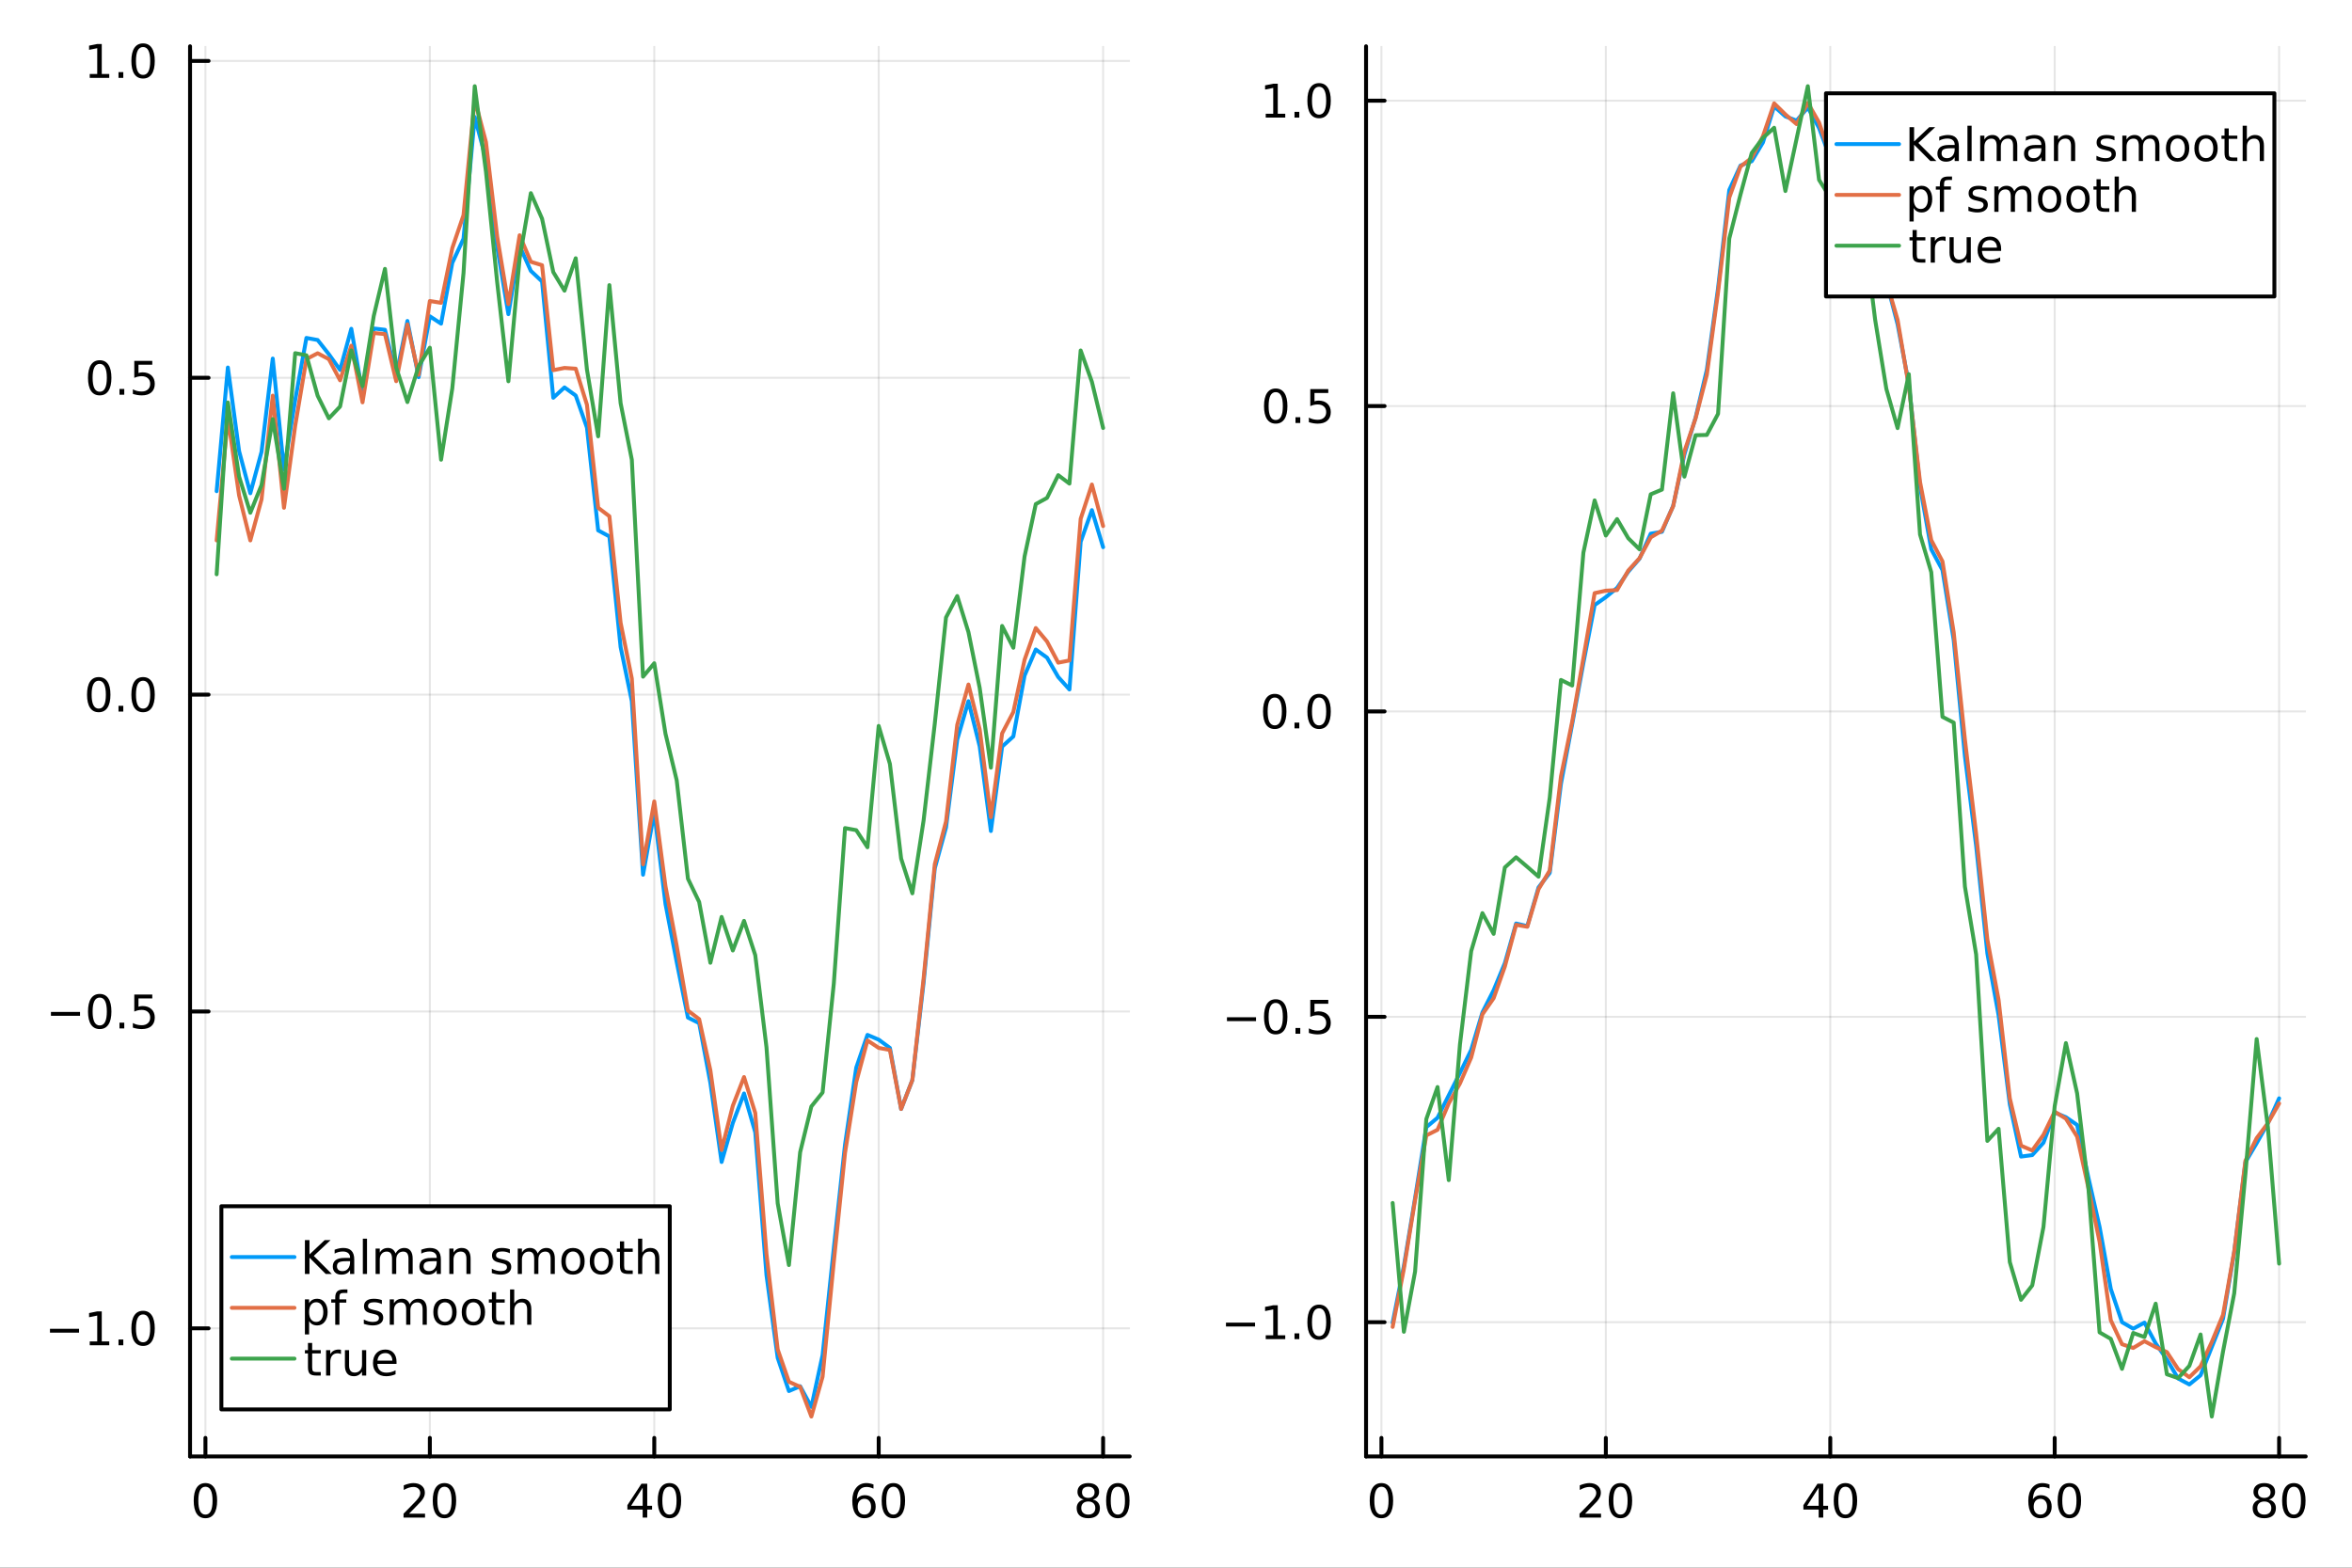 <?xml version="1.0" encoding="utf-8"?>
<svg xmlns="http://www.w3.org/2000/svg" xmlns:xlink="http://www.w3.org/1999/xlink" width="600" height="400" viewBox="0 0 2400 1600">
<rect x="0" y="0" width="2400" height="1600" fill="#333333" stroke="none"/>
<defs>
  <clipPath id="clip950">
    <rect x="0" y="0" width="2400" height="1600"/>
  </clipPath>
</defs>
<path clip-path="url(#clip950)" d="M0 1600 L2400 1600 L2400 0 L0 0  Z" fill="#ffffff" fill-rule="evenodd" fill-opacity="1"/>
<defs>
  <clipPath id="clip951">
    <rect x="480" y="0" width="1681" height="1600"/>
  </clipPath>
</defs>
<path clip-path="url(#clip950)" d="M193.936 1486.45 L1152.76 1486.45 L1152.76 47.244 L193.936 47.244  Z" fill="#ffffff" fill-rule="evenodd" fill-opacity="1"/>
<defs>
  <clipPath id="clip952">
    <rect x="193" y="47" width="960" height="1440"/>
  </clipPath>
</defs>
<polyline clip-path="url(#clip952)" style="stroke:#000000; stroke-linecap:round; stroke-linejoin:round; stroke-width:2; stroke-opacity:0.1; fill:none" points="209.622,1486.45 209.622,47.244 "/>
<polyline clip-path="url(#clip952)" style="stroke:#000000; stroke-linecap:round; stroke-linejoin:round; stroke-width:2; stroke-opacity:0.1; fill:none" points="438.622,1486.45 438.622,47.244 "/>
<polyline clip-path="url(#clip952)" style="stroke:#000000; stroke-linecap:round; stroke-linejoin:round; stroke-width:2; stroke-opacity:0.1; fill:none" points="667.621,1486.45 667.621,47.244 "/>
<polyline clip-path="url(#clip952)" style="stroke:#000000; stroke-linecap:round; stroke-linejoin:round; stroke-width:2; stroke-opacity:0.1; fill:none" points="896.62,1486.45 896.62,47.244 "/>
<polyline clip-path="url(#clip952)" style="stroke:#000000; stroke-linecap:round; stroke-linejoin:round; stroke-width:2; stroke-opacity:0.1; fill:none" points="1125.62,1486.45 1125.62,47.244 "/>
<polyline clip-path="url(#clip952)" style="stroke:#000000; stroke-linecap:round; stroke-linejoin:round; stroke-width:2; stroke-opacity:0.1; fill:none" points="193.936,1355.72 1152.76,1355.72 "/>
<polyline clip-path="url(#clip952)" style="stroke:#000000; stroke-linecap:round; stroke-linejoin:round; stroke-width:2; stroke-opacity:0.1; fill:none" points="193.936,1032.34 1152.76,1032.34 "/>
<polyline clip-path="url(#clip952)" style="stroke:#000000; stroke-linecap:round; stroke-linejoin:round; stroke-width:2; stroke-opacity:0.1; fill:none" points="193.936,708.962 1152.76,708.962 "/>
<polyline clip-path="url(#clip952)" style="stroke:#000000; stroke-linecap:round; stroke-linejoin:round; stroke-width:2; stroke-opacity:0.1; fill:none" points="193.936,385.581 1152.76,385.581 "/>
<polyline clip-path="url(#clip952)" style="stroke:#000000; stroke-linecap:round; stroke-linejoin:round; stroke-width:2; stroke-opacity:0.1; fill:none" points="193.936,62.2 1152.76,62.2 "/>
<polyline clip-path="url(#clip950)" style="stroke:#000000; stroke-linecap:round; stroke-linejoin:round; stroke-width:4; stroke-opacity:1; fill:none" points="193.936,1486.45 1152.76,1486.45 "/>
<polyline clip-path="url(#clip950)" style="stroke:#000000; stroke-linecap:round; stroke-linejoin:round; stroke-width:4; stroke-opacity:1; fill:none" points="209.622,1486.45 209.622,1467.55 "/>
<polyline clip-path="url(#clip950)" style="stroke:#000000; stroke-linecap:round; stroke-linejoin:round; stroke-width:4; stroke-opacity:1; fill:none" points="438.622,1486.45 438.622,1467.55 "/>
<polyline clip-path="url(#clip950)" style="stroke:#000000; stroke-linecap:round; stroke-linejoin:round; stroke-width:4; stroke-opacity:1; fill:none" points="667.621,1486.45 667.621,1467.55 "/>
<polyline clip-path="url(#clip950)" style="stroke:#000000; stroke-linecap:round; stroke-linejoin:round; stroke-width:4; stroke-opacity:1; fill:none" points="896.62,1486.45 896.62,1467.55 "/>
<polyline clip-path="url(#clip950)" style="stroke:#000000; stroke-linecap:round; stroke-linejoin:round; stroke-width:4; stroke-opacity:1; fill:none" points="1125.62,1486.45 1125.62,1467.55 "/>
<path clip-path="url(#clip950)" d="M209.622 1517.37 Q206.011 1517.37 204.183 1520.93 Q202.377 1524.47 202.377 1531.6 Q202.377 1538.71 204.183 1542.27 Q206.011 1545.82 209.622 1545.82 Q213.257 1545.82 215.062 1542.27 Q216.891 1538.71 216.891 1531.6 Q216.891 1524.47 215.062 1520.93 Q213.257 1517.37 209.622 1517.37 M209.622 1513.66 Q215.433 1513.66 218.488 1518.27 Q221.567 1522.85 221.567 1531.6 Q221.567 1540.33 218.488 1544.94 Q215.433 1549.52 209.622 1549.52 Q203.812 1549.52 200.734 1544.94 Q197.678 1540.33 197.678 1531.6 Q197.678 1522.85 200.734 1518.27 Q203.812 1513.66 209.622 1513.66 Z" fill="#000000" fill-rule="nonzero" fill-opacity="1" /><path clip-path="url(#clip950)" d="M417.395 1544.91 L433.714 1544.91 L433.714 1548.85 L411.77 1548.85 L411.77 1544.91 Q414.432 1542.16 419.015 1537.53 Q423.622 1532.88 424.802 1531.53 Q427.048 1529.01 427.927 1527.27 Q428.83 1525.51 428.83 1523.82 Q428.83 1521.07 426.886 1519.33 Q424.964 1517.6 421.863 1517.6 Q419.663 1517.6 417.21 1518.36 Q414.779 1519.13 412.001 1520.68 L412.001 1515.95 Q414.826 1514.82 417.279 1514.24 Q419.733 1513.66 421.77 1513.66 Q427.14 1513.66 430.335 1516.35 Q433.529 1519.03 433.529 1523.52 Q433.529 1525.65 432.719 1527.57 Q431.932 1529.47 429.825 1532.07 Q429.247 1532.74 426.145 1535.95 Q423.043 1539.15 417.395 1544.91 Z" fill="#000000" fill-rule="nonzero" fill-opacity="1" /><path clip-path="url(#clip950)" d="M453.529 1517.37 Q449.918 1517.37 448.089 1520.93 Q446.284 1524.47 446.284 1531.6 Q446.284 1538.71 448.089 1542.27 Q449.918 1545.82 453.529 1545.82 Q457.163 1545.82 458.969 1542.27 Q460.798 1538.71 460.798 1531.6 Q460.798 1524.47 458.969 1520.93 Q457.163 1517.37 453.529 1517.37 M453.529 1513.66 Q459.339 1513.66 462.395 1518.27 Q465.473 1522.85 465.473 1531.6 Q465.473 1540.33 462.395 1544.94 Q459.339 1549.52 453.529 1549.52 Q447.719 1549.52 444.64 1544.94 Q441.585 1540.33 441.585 1531.6 Q441.585 1522.85 444.64 1518.27 Q447.719 1513.66 453.529 1513.66 Z" fill="#000000" fill-rule="nonzero" fill-opacity="1" /><path clip-path="url(#clip950)" d="M655.792 1518.36 L643.987 1536.81 L655.792 1536.81 L655.792 1518.36 M654.565 1514.29 L660.445 1514.29 L660.445 1536.81 L665.376 1536.81 L665.376 1540.7 L660.445 1540.7 L660.445 1548.85 L655.792 1548.85 L655.792 1540.7 L640.191 1540.7 L640.191 1536.19 L654.565 1514.29 Z" fill="#000000" fill-rule="nonzero" fill-opacity="1" /><path clip-path="url(#clip950)" d="M683.107 1517.37 Q679.496 1517.37 677.667 1520.93 Q675.862 1524.47 675.862 1531.6 Q675.862 1538.71 677.667 1542.27 Q679.496 1545.82 683.107 1545.82 Q686.741 1545.82 688.547 1542.27 Q690.375 1538.71 690.375 1531.6 Q690.375 1524.47 688.547 1520.93 Q686.741 1517.37 683.107 1517.37 M683.107 1513.66 Q688.917 1513.66 691.973 1518.27 Q695.051 1522.85 695.051 1531.6 Q695.051 1540.33 691.973 1544.94 Q688.917 1549.52 683.107 1549.52 Q677.297 1549.52 674.218 1544.94 Q671.163 1540.33 671.163 1531.6 Q671.163 1522.85 674.218 1518.27 Q677.297 1513.66 683.107 1513.66 Z" fill="#000000" fill-rule="nonzero" fill-opacity="1" /><path clip-path="url(#clip950)" d="M882.025 1529.7 Q878.877 1529.7 877.025 1531.86 Q875.197 1534.01 875.197 1537.76 Q875.197 1541.49 877.025 1543.66 Q878.877 1545.82 882.025 1545.82 Q885.174 1545.82 887.002 1543.66 Q888.854 1541.49 888.854 1537.76 Q888.854 1534.01 887.002 1531.86 Q885.174 1529.7 882.025 1529.7 M891.308 1515.05 L891.308 1519.31 Q889.549 1518.48 887.743 1518.04 Q885.961 1517.6 884.201 1517.6 Q879.572 1517.6 877.118 1520.72 Q874.687 1523.85 874.34 1530.17 Q875.706 1528.15 877.766 1527.09 Q879.826 1526 882.303 1526 Q887.511 1526 890.521 1529.17 Q893.553 1532.32 893.553 1537.76 Q893.553 1543.08 890.405 1546.3 Q887.257 1549.52 882.025 1549.52 Q876.03 1549.52 872.859 1544.94 Q869.688 1540.33 869.688 1531.6 Q869.688 1523.41 873.576 1518.55 Q877.465 1513.66 884.016 1513.66 Q885.775 1513.66 887.558 1514.01 Q889.363 1514.36 891.308 1515.05 Z" fill="#000000" fill-rule="nonzero" fill-opacity="1" /><path clip-path="url(#clip950)" d="M911.609 1517.37 Q907.997 1517.37 906.169 1520.93 Q904.363 1524.47 904.363 1531.6 Q904.363 1538.71 906.169 1542.27 Q907.997 1545.82 911.609 1545.82 Q915.243 1545.82 917.048 1542.27 Q918.877 1538.71 918.877 1531.6 Q918.877 1524.47 917.048 1520.93 Q915.243 1517.37 911.609 1517.37 M911.609 1513.66 Q917.419 1513.66 920.474 1518.27 Q923.553 1522.85 923.553 1531.6 Q923.553 1540.33 920.474 1544.94 Q917.419 1549.52 911.609 1549.52 Q905.798 1549.52 902.72 1544.94 Q899.664 1540.33 899.664 1531.6 Q899.664 1522.85 902.72 1518.27 Q905.798 1513.66 911.609 1513.66 Z" fill="#000000" fill-rule="nonzero" fill-opacity="1" /><path clip-path="url(#clip950)" d="M1110.49 1532.44 Q1107.16 1532.44 1105.24 1534.22 Q1103.34 1536 1103.34 1539.13 Q1103.34 1542.25 1105.24 1544.03 Q1107.16 1545.82 1110.49 1545.82 Q1113.83 1545.82 1115.75 1544.03 Q1117.67 1542.23 1117.67 1539.13 Q1117.67 1536 1115.75 1534.22 Q1113.85 1532.44 1110.49 1532.44 M1105.82 1530.45 Q1102.81 1529.7 1101.12 1527.64 Q1099.45 1525.58 1099.45 1522.62 Q1099.45 1518.48 1102.39 1516.07 Q1105.35 1513.66 1110.49 1513.66 Q1115.65 1513.66 1118.59 1516.07 Q1121.53 1518.48 1121.53 1522.62 Q1121.53 1525.58 1119.84 1527.64 Q1118.18 1529.7 1115.19 1530.45 Q1118.57 1531.23 1120.45 1533.52 Q1122.34 1535.82 1122.34 1539.13 Q1122.34 1544.15 1119.27 1546.83 Q1116.21 1549.52 1110.49 1549.52 Q1104.77 1549.52 1101.7 1546.83 Q1098.64 1544.15 1098.64 1539.13 Q1098.64 1535.82 1100.54 1533.52 Q1102.44 1531.23 1105.82 1530.45 M1104.1 1523.06 Q1104.1 1525.75 1105.77 1527.25 Q1107.46 1528.76 1110.49 1528.76 Q1113.5 1528.76 1115.19 1527.25 Q1116.9 1525.75 1116.9 1523.06 Q1116.9 1520.38 1115.19 1518.87 Q1113.5 1517.37 1110.49 1517.37 Q1107.46 1517.37 1105.77 1518.87 Q1104.1 1520.38 1104.1 1523.06 Z" fill="#000000" fill-rule="nonzero" fill-opacity="1" /><path clip-path="url(#clip950)" d="M1140.65 1517.37 Q1137.04 1517.37 1135.21 1520.93 Q1133.41 1524.47 1133.41 1531.6 Q1133.41 1538.71 1135.21 1542.27 Q1137.04 1545.82 1140.65 1545.82 Q1144.29 1545.82 1146.09 1542.27 Q1147.92 1538.71 1147.92 1531.6 Q1147.92 1524.47 1146.09 1520.93 Q1144.29 1517.37 1140.65 1517.37 M1140.65 1513.66 Q1146.46 1513.66 1149.52 1518.27 Q1152.6 1522.85 1152.6 1531.6 Q1152.6 1540.33 1149.52 1544.94 Q1146.46 1549.52 1140.65 1549.52 Q1134.84 1549.52 1131.77 1544.94 Q1128.71 1540.33 1128.71 1531.6 Q1128.71 1522.85 1131.77 1518.27 Q1134.84 1513.66 1140.65 1513.66 Z" fill="#000000" fill-rule="nonzero" fill-opacity="1" /><polyline clip-path="url(#clip950)" style="stroke:#000000; stroke-linecap:round; stroke-linejoin:round; stroke-width:4; stroke-opacity:1; fill:none" points="193.936,1486.45 193.936,47.244 "/>
<polyline clip-path="url(#clip950)" style="stroke:#000000; stroke-linecap:round; stroke-linejoin:round; stroke-width:4; stroke-opacity:1; fill:none" points="193.936,1355.72 212.834,1355.72 "/>
<polyline clip-path="url(#clip950)" style="stroke:#000000; stroke-linecap:round; stroke-linejoin:round; stroke-width:4; stroke-opacity:1; fill:none" points="193.936,1032.34 212.834,1032.34 "/>
<polyline clip-path="url(#clip950)" style="stroke:#000000; stroke-linecap:round; stroke-linejoin:round; stroke-width:4; stroke-opacity:1; fill:none" points="193.936,708.962 212.834,708.962 "/>
<polyline clip-path="url(#clip950)" style="stroke:#000000; stroke-linecap:round; stroke-linejoin:round; stroke-width:4; stroke-opacity:1; fill:none" points="193.936,385.581 212.834,385.581 "/>
<polyline clip-path="url(#clip950)" style="stroke:#000000; stroke-linecap:round; stroke-linejoin:round; stroke-width:4; stroke-opacity:1; fill:none" points="193.936,62.2 212.834,62.2 "/>
<path clip-path="url(#clip950)" d="M50.992 1356.18 L80.668 1356.18 L80.668 1360.11 L50.992 1360.11 L50.992 1356.18 Z" fill="#000000" fill-rule="nonzero" fill-opacity="1" /><path clip-path="url(#clip950)" d="M91.571 1369.07 L99.21 1369.07 L99.21 1342.7 L90.899 1344.37 L90.899 1340.11 L99.163 1338.44 L103.839 1338.44 L103.839 1369.07 L111.478 1369.07 L111.478 1373 L91.571 1373 L91.571 1369.07 Z" fill="#000000" fill-rule="nonzero" fill-opacity="1" /><path clip-path="url(#clip950)" d="M120.922 1367.12 L125.807 1367.12 L125.807 1373 L120.922 1373 L120.922 1367.12 Z" fill="#000000" fill-rule="nonzero" fill-opacity="1" /><path clip-path="url(#clip950)" d="M145.992 1341.52 Q142.381 1341.52 140.552 1345.09 Q138.746 1348.63 138.746 1355.76 Q138.746 1362.87 140.552 1366.43 Q142.381 1369.97 145.992 1369.97 Q149.626 1369.97 151.431 1366.43 Q153.26 1362.87 153.26 1355.76 Q153.26 1348.63 151.431 1345.09 Q149.626 1341.52 145.992 1341.52 M145.992 1337.82 Q151.802 1337.82 154.857 1342.43 Q157.936 1347.01 157.936 1355.76 Q157.936 1364.49 154.857 1369.09 Q151.802 1373.68 145.992 1373.68 Q140.181 1373.68 137.103 1369.09 Q134.047 1364.49 134.047 1355.76 Q134.047 1347.01 137.103 1342.43 Q140.181 1337.82 145.992 1337.82 Z" fill="#000000" fill-rule="nonzero" fill-opacity="1" /><path clip-path="url(#clip950)" d="M51.987 1032.79 L81.663 1032.79 L81.663 1036.73 L51.987 1036.73 L51.987 1032.79 Z" fill="#000000" fill-rule="nonzero" fill-opacity="1" /><path clip-path="url(#clip950)" d="M101.756 1018.14 Q98.145 1018.14 96.316 1021.71 Q94.51 1025.25 94.51 1032.38 Q94.51 1039.48 96.316 1043.05 Q98.145 1046.59 101.756 1046.59 Q105.39 1046.59 107.196 1043.05 Q109.024 1039.48 109.024 1032.38 Q109.024 1025.25 107.196 1021.71 Q105.39 1018.14 101.756 1018.14 M101.756 1014.44 Q107.566 1014.44 110.621 1019.04 Q113.7 1023.63 113.7 1032.38 Q113.7 1041.1 110.621 1045.71 Q107.566 1050.29 101.756 1050.29 Q95.946 1050.29 92.867 1045.71 Q89.811 1041.1 89.811 1032.38 Q89.811 1023.63 92.867 1019.04 Q95.946 1014.44 101.756 1014.44 Z" fill="#000000" fill-rule="nonzero" fill-opacity="1" /><path clip-path="url(#clip950)" d="M121.918 1043.74 L126.802 1043.74 L126.802 1049.62 L121.918 1049.62 L121.918 1043.74 Z" fill="#000000" fill-rule="nonzero" fill-opacity="1" /><path clip-path="url(#clip950)" d="M137.033 1015.06 L155.39 1015.06 L155.39 1019 L141.316 1019 L141.316 1027.47 Q142.334 1027.12 143.353 1026.96 Q144.371 1026.78 145.39 1026.78 Q151.177 1026.78 154.556 1029.95 Q157.936 1033.12 157.936 1038.54 Q157.936 1044.11 154.464 1047.22 Q150.992 1050.29 144.672 1050.29 Q142.496 1050.29 140.228 1049.92 Q137.982 1049.55 135.575 1048.81 L135.575 1044.11 Q137.658 1045.25 139.881 1045.8 Q142.103 1046.36 144.58 1046.36 Q148.584 1046.36 150.922 1044.25 Q153.26 1042.15 153.26 1038.54 Q153.26 1034.92 150.922 1032.82 Q148.584 1030.71 144.58 1030.71 Q142.705 1030.71 140.83 1031.13 Q138.978 1031.54 137.033 1032.42 L137.033 1015.06 Z" fill="#000000" fill-rule="nonzero" fill-opacity="1" /><path clip-path="url(#clip950)" d="M100.76 694.761 Q97.149 694.761 95.321 698.326 Q93.515 701.868 93.515 708.997 Q93.515 716.104 95.321 719.668 Q97.149 723.21 100.76 723.21 Q104.395 723.21 106.2 719.668 Q108.029 716.104 108.029 708.997 Q108.029 701.868 106.2 698.326 Q104.395 694.761 100.76 694.761 M100.76 691.057 Q106.571 691.057 109.626 695.664 Q112.705 700.247 112.705 708.997 Q112.705 717.724 109.626 722.33 Q106.571 726.914 100.76 726.914 Q94.95 726.914 91.871 722.33 Q88.816 717.724 88.816 708.997 Q88.816 700.247 91.871 695.664 Q94.95 691.057 100.76 691.057 Z" fill="#000000" fill-rule="nonzero" fill-opacity="1" /><path clip-path="url(#clip950)" d="M120.922 720.363 L125.807 720.363 L125.807 726.242 L120.922 726.242 L120.922 720.363 Z" fill="#000000" fill-rule="nonzero" fill-opacity="1" /><path clip-path="url(#clip950)" d="M145.992 694.761 Q142.381 694.761 140.552 698.326 Q138.746 701.868 138.746 708.997 Q138.746 716.104 140.552 719.668 Q142.381 723.21 145.992 723.21 Q149.626 723.21 151.431 719.668 Q153.26 716.104 153.26 708.997 Q153.26 701.868 151.431 698.326 Q149.626 694.761 145.992 694.761 M145.992 691.057 Q151.802 691.057 154.857 695.664 Q157.936 700.247 157.936 708.997 Q157.936 717.724 154.857 722.33 Q151.802 726.914 145.992 726.914 Q140.181 726.914 137.103 722.33 Q134.047 717.724 134.047 708.997 Q134.047 700.247 137.103 695.664 Q140.181 691.057 145.992 691.057 Z" fill="#000000" fill-rule="nonzero" fill-opacity="1" /><path clip-path="url(#clip950)" d="M101.756 371.38 Q98.145 371.38 96.316 374.945 Q94.51 378.487 94.51 385.616 Q94.51 392.723 96.316 396.287 Q98.145 399.829 101.756 399.829 Q105.39 399.829 107.196 396.287 Q109.024 392.723 109.024 385.616 Q109.024 378.487 107.196 374.945 Q105.39 371.38 101.756 371.38 M101.756 367.676 Q107.566 367.676 110.621 372.283 Q113.7 376.866 113.7 385.616 Q113.7 394.343 110.621 398.949 Q107.566 403.533 101.756 403.533 Q95.946 403.533 92.867 398.949 Q89.811 394.343 89.811 385.616 Q89.811 376.866 92.867 372.283 Q95.946 367.676 101.756 367.676 Z" fill="#000000" fill-rule="nonzero" fill-opacity="1" /><path clip-path="url(#clip950)" d="M121.918 396.982 L126.802 396.982 L126.802 402.861 L121.918 402.861 L121.918 396.982 Z" fill="#000000" fill-rule="nonzero" fill-opacity="1" /><path clip-path="url(#clip950)" d="M137.033 368.301 L155.39 368.301 L155.39 372.237 L141.316 372.237 L141.316 380.709 Q142.334 380.362 143.353 380.2 Q144.371 380.014 145.39 380.014 Q151.177 380.014 154.556 383.186 Q157.936 386.357 157.936 391.774 Q157.936 397.352 154.464 400.454 Q150.992 403.533 144.672 403.533 Q142.496 403.533 140.228 403.162 Q137.982 402.792 135.575 402.051 L135.575 397.352 Q137.658 398.486 139.881 399.042 Q142.103 399.598 144.58 399.598 Q148.584 399.598 150.922 397.491 Q153.26 395.385 153.26 391.774 Q153.26 388.162 150.922 386.056 Q148.584 383.95 144.58 383.95 Q142.705 383.95 140.83 384.366 Q138.978 384.783 137.033 385.662 L137.033 368.301 Z" fill="#000000" fill-rule="nonzero" fill-opacity="1" /><path clip-path="url(#clip950)" d="M91.571 75.545 L99.21 75.545 L99.21 49.18 L90.899 50.846 L90.899 46.587 L99.163 44.92 L103.839 44.92 L103.839 75.545 L111.478 75.545 L111.478 79.481 L91.571 79.481 L91.571 75.545 Z" fill="#000000" fill-rule="nonzero" fill-opacity="1" /><path clip-path="url(#clip950)" d="M120.922 73.601 L125.807 73.601 L125.807 79.481 L120.922 79.481 L120.922 73.601 Z" fill="#000000" fill-rule="nonzero" fill-opacity="1" /><path clip-path="url(#clip950)" d="M145.992 47.999 Q142.381 47.999 140.552 51.564 Q138.746 55.106 138.746 62.235 Q138.746 69.342 140.552 72.906 Q142.381 76.448 145.992 76.448 Q149.626 76.448 151.431 72.906 Q153.26 69.342 153.26 62.235 Q153.26 55.106 151.431 51.564 Q149.626 47.999 145.992 47.999 M145.992 44.295 Q151.802 44.295 154.857 48.902 Q157.936 53.485 157.936 62.235 Q157.936 70.962 154.857 75.569 Q151.802 80.152 145.992 80.152 Q140.181 80.152 137.103 75.569 Q134.047 70.962 134.047 62.235 Q134.047 53.485 137.103 48.902 Q140.181 44.295 145.992 44.295 Z" fill="#000000" fill-rule="nonzero" fill-opacity="1" /><polyline clip-path="url(#clip952)" style="stroke:#009af9; stroke-linecap:round; stroke-linejoin:round; stroke-width:4; stroke-opacity:1; fill:none" points="221.072,501.308 232.522,375.099 243.972,460.42 255.422,503.398 266.872,461.15 278.322,365.965 289.772,479.295 301.222,408.143 312.672,344.894 324.122,347.015 335.572,361.558 347.022,377.554 358.472,335.562 369.922,401.805 381.372,335.259 392.822,336.595 404.272,383.35 415.722,327.592 427.172,384.947 438.622,322.827 450.072,330.323 461.522,268.303 472.972,243.624 484.422,119.376 495.872,162.414 507.321,252 518.771,320.616 530.221,250.907 541.671,276.486 553.121,287.254 564.571,405.947 576.021,395.416 587.471,403.705 598.921,436.44 610.371,541.335 621.821,547.491 633.271,660.394 644.721,715.665 656.171,892.728 667.621,828.768 679.071,922.633 690.521,981.863 701.971,1038.54 713.421,1044.22 724.871,1105.2 736.321,1185.95 747.771,1146.11 759.221,1116.01 770.671,1155.65 782.121,1301.32 793.571,1385.89 805.021,1419.72 816.47,1414.81 827.92,1435.94 839.37,1383.01 850.82,1273.97 862.27,1168.19 873.72,1089.64 885.17,1056.23 896.62,1061.07 908.07,1069.53 919.52,1131.83 930.97,1102.36 942.42,1003.1 953.87,886.281 965.32,844.57 976.77,754.836 988.22,715.656 999.67,761.695 1011.12,848.133 1022.57,761.972 1034.02,751.628 1045.47,689.538 1056.92,662.893 1068.37,671.166 1079.82,690.962 1091.27,703.695 1102.72,552.977 1114.17,520.639 1125.62,558.45 "/>
<polyline clip-path="url(#clip952)" style="stroke:#e26f46; stroke-linecap:round; stroke-linejoin:round; stroke-width:4; stroke-opacity:1; fill:none" points="221.072,551.57 232.522,426.055 243.972,505.626 255.422,551.568 266.872,509.697 278.322,403.797 289.772,518.241 301.222,434.486 312.672,366.484 324.122,360.551 335.572,366.552 347.022,388.171 358.472,352.777 369.922,410.639 381.372,339.881 392.822,340.973 404.272,389.046 415.722,331.069 427.172,382.472 438.622,307.219 450.072,309.074 461.522,253.209 472.972,219.579 484.422,101.463 495.872,145.022 507.321,241.309 518.771,310.395 530.221,240.128 541.671,267.174 553.121,270.678 564.571,377.801 576.021,375.515 587.471,376.29 598.921,413.067 610.371,518.218 621.821,526.901 633.271,635.54 644.721,692.565 656.171,882.158 667.621,817.967 679.071,904.537 690.521,965.419 701.971,1031.41 713.421,1040.15 724.871,1092.41 736.321,1173.67 747.771,1128.58 759.221,1099.25 770.671,1135.95 782.121,1279.87 793.571,1377.26 805.021,1410.25 816.47,1415.43 827.92,1445.72 839.37,1405.11 850.82,1287.92 862.27,1176.66 873.72,1104.37 885.17,1061.84 896.62,1069.5 908.07,1071.64 919.52,1131.87 930.97,1102.35 942.42,998.94 953.87,882.021 965.32,838.413 976.77,739.766 988.22,698.629 999.67,744.323 1011.12,834.007 1022.57,748.507 1034.02,726.669 1045.47,673.454 1056.92,640.983 1068.37,654.688 1079.82,676.337 1091.27,674.075 1102.72,529.52 1114.17,494.498 1125.62,536.904 "/>
<polyline clip-path="url(#clip952)" style="stroke:#3da44d; stroke-linecap:round; stroke-linejoin:round; stroke-width:4; stroke-opacity:1; fill:none" points="221.072,586.124 232.522,410.766 243.972,486.358 255.422,523.307 266.872,495.03 278.322,427.701 289.772,498.819 301.222,360.457 312.672,362.621 324.122,403.863 335.572,426.94 347.022,414.915 358.472,357.613 369.922,394.033 381.372,322.532 392.822,274.414 404.272,375.08 415.722,410.362 427.172,373.712 438.622,354.865 450.072,469.193 461.522,396.392 472.972,278.757 484.422,87.976 495.872,175.156 507.321,287.975 518.771,389.12 530.221,263.763 541.671,197.133 553.121,223.18 564.571,277.696 576.021,296.666 587.471,263.583 598.921,377.172 610.371,445.323 621.821,291.001 633.271,411.422 644.721,469.215 656.171,690.631 667.621,676.937 679.071,748.89 690.521,796.396 701.971,896.794 713.421,920.58 724.871,982.616 736.321,935.828 747.771,970.054 759.221,939.829 770.671,974.854 782.121,1068.87 793.571,1228.17 805.021,1291.13 816.47,1176 827.92,1129.25 839.37,1115.02 850.82,1003.92 862.27,845.153 873.72,847.287 885.17,864.726 896.62,740.909 908.07,779.664 919.52,876.27 930.97,911.741 942.42,837.568 953.87,738.493 965.32,630.189 976.77,608.321 988.22,645.213 999.67,702.054 1011.12,783.463 1022.57,638.856 1034.02,661.114 1045.47,567.964 1056.92,514.466 1068.37,508.19 1079.82,484.959 1091.27,493.563 1102.72,357.691 1114.17,389.664 1125.62,436.817 "/>
<path clip-path="url(#clip950)" d="M225.897 1438.47 L683.443 1438.47 L683.443 1231.11 L225.897 1231.11  Z" fill="#ffffff" fill-rule="evenodd" fill-opacity="1"/>
<polyline clip-path="url(#clip950)" style="stroke:#000000; stroke-linecap:round; stroke-linejoin:round; stroke-width:4; stroke-opacity:1; fill:none" points="225.897,1438.47 683.443,1438.47 683.443,1231.11 225.897,1231.11 225.897,1438.47 "/>
<polyline clip-path="url(#clip950)" style="stroke:#009af9; stroke-linecap:round; stroke-linejoin:round; stroke-width:4; stroke-opacity:1; fill:none" points="236.55,1282.95 300.472,1282.95 "/>
<path clip-path="url(#clip950)" d="M311.125 1265.67 L315.801 1265.67 L315.801 1280.28 L331.31 1265.67 L337.329 1265.67 L320.176 1281.79 L338.556 1300.23 L332.398 1300.23 L315.801 1283.59 L315.801 1300.23 L311.125 1300.23 L311.125 1265.67 Z" fill="#000000" fill-rule="nonzero" fill-opacity="1" /><path clip-path="url(#clip950)" d="M352.977 1287.2 Q347.815 1287.2 345.824 1288.38 Q343.833 1289.56 343.833 1292.41 Q343.833 1294.68 345.315 1296.02 Q346.819 1297.34 349.389 1297.34 Q352.93 1297.34 355.06 1294.84 Q357.213 1292.32 357.213 1288.15 L357.213 1287.2 L352.977 1287.2 M361.472 1285.44 L361.472 1300.23 L357.213 1300.23 L357.213 1296.3 Q355.754 1298.66 353.579 1299.79 Q351.403 1300.91 348.255 1300.91 Q344.273 1300.91 341.912 1298.68 Q339.574 1296.44 339.574 1292.69 Q339.574 1288.31 342.491 1286.09 Q345.43 1283.87 351.241 1283.87 L357.213 1283.87 L357.213 1283.45 Q357.213 1280.51 355.268 1278.92 Q353.347 1277.29 349.852 1277.29 Q347.63 1277.29 345.523 1277.83 Q343.417 1278.36 341.472 1279.42 L341.472 1275.49 Q343.81 1274.59 346.009 1274.15 Q348.208 1273.68 350.292 1273.68 Q355.917 1273.68 358.694 1276.6 Q361.472 1279.52 361.472 1285.44 Z" fill="#000000" fill-rule="nonzero" fill-opacity="1" /><path clip-path="url(#clip950)" d="M370.245 1264.22 L374.504 1264.22 L374.504 1300.23 L370.245 1300.23 L370.245 1264.22 Z" fill="#000000" fill-rule="nonzero" fill-opacity="1" /><path clip-path="url(#clip950)" d="M403.601 1279.29 Q405.199 1276.42 407.421 1275.05 Q409.643 1273.68 412.652 1273.68 Q416.703 1273.68 418.902 1276.53 Q421.101 1279.35 421.101 1284.59 L421.101 1300.23 L416.819 1300.23 L416.819 1284.73 Q416.819 1281 415.5 1279.19 Q414.18 1277.39 411.472 1277.39 Q408.162 1277.39 406.24 1279.59 Q404.319 1281.79 404.319 1285.58 L404.319 1300.23 L400.037 1300.23 L400.037 1284.73 Q400.037 1280.98 398.717 1279.19 Q397.398 1277.39 394.643 1277.39 Q391.379 1277.39 389.458 1279.61 Q387.537 1281.81 387.537 1285.58 L387.537 1300.23 L383.254 1300.23 L383.254 1274.31 L387.537 1274.31 L387.537 1278.34 Q388.995 1275.95 391.032 1274.82 Q393.069 1273.68 395.87 1273.68 Q398.694 1273.68 400.662 1275.12 Q402.652 1276.55 403.601 1279.29 Z" fill="#000000" fill-rule="nonzero" fill-opacity="1" /><path clip-path="url(#clip950)" d="M441.379 1287.2 Q436.217 1287.2 434.226 1288.38 Q432.236 1289.56 432.236 1292.41 Q432.236 1294.68 433.717 1296.02 Q435.222 1297.34 437.791 1297.34 Q441.333 1297.34 443.462 1294.84 Q445.615 1292.32 445.615 1288.15 L445.615 1287.2 L441.379 1287.2 M449.874 1285.44 L449.874 1300.23 L445.615 1300.23 L445.615 1296.3 Q444.157 1298.66 441.981 1299.79 Q439.805 1300.91 436.657 1300.91 Q432.675 1300.91 430.314 1298.68 Q427.976 1296.44 427.976 1292.69 Q427.976 1288.31 430.893 1286.09 Q433.833 1283.87 439.643 1283.87 L445.615 1283.87 L445.615 1283.45 Q445.615 1280.51 443.671 1278.92 Q441.749 1277.29 438.254 1277.29 Q436.032 1277.29 433.925 1277.83 Q431.819 1278.36 429.874 1279.42 L429.874 1275.49 Q432.212 1274.59 434.411 1274.15 Q436.611 1273.68 438.694 1273.68 Q444.319 1273.68 447.097 1276.6 Q449.874 1279.52 449.874 1285.44 Z" fill="#000000" fill-rule="nonzero" fill-opacity="1" /><path clip-path="url(#clip950)" d="M480.198 1284.59 L480.198 1300.23 L475.939 1300.23 L475.939 1284.73 Q475.939 1281.04 474.504 1279.22 Q473.069 1277.39 470.198 1277.39 Q466.749 1277.39 464.759 1279.59 Q462.768 1281.79 462.768 1285.58 L462.768 1300.23 L458.485 1300.23 L458.485 1274.31 L462.768 1274.31 L462.768 1278.34 Q464.296 1276 466.356 1274.84 Q468.439 1273.68 471.147 1273.68 Q475.615 1273.68 477.907 1276.46 Q480.198 1279.22 480.198 1284.59 Z" fill="#000000" fill-rule="nonzero" fill-opacity="1" /><path clip-path="url(#clip950)" d="M520.291 1275.07 L520.291 1279.1 Q518.485 1278.17 516.541 1277.71 Q514.596 1277.25 512.513 1277.25 Q509.342 1277.25 507.744 1278.22 Q506.17 1279.19 506.17 1281.14 Q506.17 1282.62 507.305 1283.48 Q508.439 1284.31 511.865 1285.07 L513.323 1285.4 Q517.86 1286.37 519.758 1288.15 Q521.68 1289.91 521.68 1293.08 Q521.68 1296.69 518.809 1298.8 Q515.962 1300.91 510.962 1300.91 Q508.879 1300.91 506.61 1300.49 Q504.365 1300.1 501.865 1299.29 L501.865 1294.89 Q504.226 1296.11 506.518 1296.74 Q508.809 1297.34 511.055 1297.34 Q514.064 1297.34 515.684 1296.32 Q517.305 1295.28 517.305 1293.41 Q517.305 1291.67 516.124 1290.74 Q514.967 1289.82 511.008 1288.96 L509.527 1288.61 Q505.568 1287.78 503.809 1286.07 Q502.05 1284.33 502.05 1281.32 Q502.05 1277.67 504.643 1275.67 Q507.235 1273.68 512.004 1273.68 Q514.365 1273.68 516.448 1274.03 Q518.531 1274.38 520.291 1275.07 Z" fill="#000000" fill-rule="nonzero" fill-opacity="1" /><path clip-path="url(#clip950)" d="M548.647 1279.29 Q550.244 1276.42 552.466 1275.05 Q554.689 1273.68 557.698 1273.68 Q561.749 1273.68 563.948 1276.53 Q566.147 1279.35 566.147 1284.59 L566.147 1300.23 L561.864 1300.23 L561.864 1284.73 Q561.864 1281 560.545 1279.19 Q559.226 1277.39 556.517 1277.39 Q553.207 1277.39 551.286 1279.59 Q549.365 1281.79 549.365 1285.58 L549.365 1300.23 L545.082 1300.23 L545.082 1284.73 Q545.082 1280.98 543.763 1279.19 Q542.443 1277.39 539.689 1277.39 Q536.425 1277.39 534.504 1279.61 Q532.582 1281.81 532.582 1285.58 L532.582 1300.23 L528.3 1300.23 L528.3 1274.31 L532.582 1274.31 L532.582 1278.34 Q534.041 1275.95 536.078 1274.82 Q538.115 1273.68 540.916 1273.68 Q543.74 1273.68 545.707 1275.12 Q547.698 1276.55 548.647 1279.29 Z" fill="#000000" fill-rule="nonzero" fill-opacity="1" /><path clip-path="url(#clip950)" d="M584.688 1277.29 Q581.263 1277.29 579.272 1279.98 Q577.281 1282.64 577.281 1287.29 Q577.281 1291.95 579.249 1294.63 Q581.239 1297.29 584.688 1297.29 Q588.091 1297.29 590.082 1294.61 Q592.073 1291.92 592.073 1287.29 Q592.073 1282.69 590.082 1280 Q588.091 1277.29 584.688 1277.29 M584.688 1273.68 Q590.244 1273.68 593.415 1277.29 Q596.587 1280.91 596.587 1287.29 Q596.587 1293.66 593.415 1297.29 Q590.244 1300.91 584.688 1300.91 Q579.11 1300.91 575.938 1297.29 Q572.79 1293.66 572.79 1287.29 Q572.79 1280.91 575.938 1277.29 Q579.11 1273.68 584.688 1273.68 Z" fill="#000000" fill-rule="nonzero" fill-opacity="1" /><path clip-path="url(#clip950)" d="M613.693 1277.29 Q610.267 1277.29 608.276 1279.98 Q606.286 1282.64 606.286 1287.29 Q606.286 1291.95 608.253 1294.63 Q610.244 1297.29 613.693 1297.29 Q617.096 1297.29 619.086 1294.61 Q621.077 1291.92 621.077 1287.29 Q621.077 1282.69 619.086 1280 Q617.096 1277.29 613.693 1277.29 M613.693 1273.68 Q619.248 1273.68 622.42 1277.29 Q625.591 1280.91 625.591 1287.29 Q625.591 1293.66 622.42 1297.29 Q619.248 1300.91 613.693 1300.91 Q608.114 1300.91 604.943 1297.29 Q601.795 1293.66 601.795 1287.29 Q601.795 1280.91 604.943 1277.29 Q608.114 1273.68 613.693 1273.68 Z" fill="#000000" fill-rule="nonzero" fill-opacity="1" /><path clip-path="url(#clip950)" d="M636.864 1266.95 L636.864 1274.31 L645.637 1274.31 L645.637 1277.62 L636.864 1277.62 L636.864 1291.69 Q636.864 1294.86 637.721 1295.77 Q638.6 1296.67 641.262 1296.67 L645.637 1296.67 L645.637 1300.23 L641.262 1300.23 Q636.332 1300.23 634.457 1298.41 Q632.582 1296.55 632.582 1291.69 L632.582 1277.62 L629.457 1277.62 L629.457 1274.31 L632.582 1274.31 L632.582 1266.95 L636.864 1266.95 Z" fill="#000000" fill-rule="nonzero" fill-opacity="1" /><path clip-path="url(#clip950)" d="M672.79 1284.59 L672.79 1300.23 L668.531 1300.23 L668.531 1284.73 Q668.531 1281.04 667.095 1279.22 Q665.66 1277.39 662.79 1277.39 Q659.341 1277.39 657.35 1279.59 Q655.359 1281.79 655.359 1285.58 L655.359 1300.23 L651.077 1300.23 L651.077 1264.22 L655.359 1264.22 L655.359 1278.34 Q656.887 1276 658.947 1274.84 Q661.031 1273.68 663.739 1273.68 Q668.207 1273.68 670.498 1276.46 Q672.79 1279.22 672.79 1284.59 Z" fill="#000000" fill-rule="nonzero" fill-opacity="1" /><polyline clip-path="url(#clip950)" style="stroke:#e26f46; stroke-linecap:round; stroke-linejoin:round; stroke-width:4; stroke-opacity:1; fill:none" points="236.55,1334.79 300.472,1334.79 "/>
<path clip-path="url(#clip950)" d="M315.407 1348.19 L315.407 1361.94 L311.125 1361.94 L311.125 1326.15 L315.407 1326.15 L315.407 1330.08 Q316.75 1327.77 318.787 1326.66 Q320.847 1325.52 323.694 1325.52 Q328.417 1325.52 331.356 1329.27 Q334.319 1333.02 334.319 1339.13 Q334.319 1345.25 331.356 1349 Q328.417 1352.75 323.694 1352.75 Q320.847 1352.75 318.787 1351.63 Q316.75 1350.5 315.407 1348.19 M329.898 1339.13 Q329.898 1334.44 327.954 1331.77 Q326.032 1329.09 322.653 1329.09 Q319.273 1329.09 317.329 1331.77 Q315.407 1334.44 315.407 1339.13 Q315.407 1343.83 317.329 1346.52 Q319.273 1349.18 322.653 1349.18 Q326.032 1349.18 327.954 1346.52 Q329.898 1343.83 329.898 1339.13 Z" fill="#000000" fill-rule="nonzero" fill-opacity="1" /><path clip-path="url(#clip950)" d="M354.504 1316.06 L354.504 1319.6 L350.43 1319.6 Q348.139 1319.6 347.236 1320.52 Q346.356 1321.45 346.356 1323.86 L346.356 1326.15 L353.37 1326.15 L353.37 1329.46 L346.356 1329.46 L346.356 1352.07 L342.074 1352.07 L342.074 1329.46 L338 1329.46 L338 1326.15 L342.074 1326.15 L342.074 1324.34 Q342.074 1320.01 344.088 1318.05 Q346.102 1316.06 350.477 1316.06 L354.504 1316.06 Z" fill="#000000" fill-rule="nonzero" fill-opacity="1" /><path clip-path="url(#clip950)" d="M389.666 1326.91 L389.666 1330.94 Q387.861 1330.01 385.916 1329.55 Q383.972 1329.09 381.889 1329.09 Q378.717 1329.09 377.12 1330.06 Q375.546 1331.03 375.546 1332.98 Q375.546 1334.46 376.68 1335.32 Q377.815 1336.15 381.24 1336.91 L382.699 1337.24 Q387.236 1338.21 389.134 1339.99 Q391.055 1341.75 391.055 1344.92 Q391.055 1348.53 388.185 1350.64 Q385.338 1352.75 380.338 1352.75 Q378.254 1352.75 375.986 1352.33 Q373.741 1351.94 371.241 1351.13 L371.241 1346.73 Q373.602 1347.95 375.893 1348.58 Q378.185 1349.18 380.43 1349.18 Q383.44 1349.18 385.06 1348.16 Q386.68 1347.12 386.68 1345.25 Q386.68 1343.51 385.5 1342.58 Q384.342 1341.66 380.384 1340.8 L378.903 1340.45 Q374.944 1339.62 373.185 1337.91 Q371.426 1336.17 371.426 1333.16 Q371.426 1329.51 374.018 1327.51 Q376.611 1325.52 381.379 1325.52 Q383.74 1325.52 385.824 1325.87 Q387.907 1326.22 389.666 1326.91 Z" fill="#000000" fill-rule="nonzero" fill-opacity="1" /><path clip-path="url(#clip950)" d="M418.023 1331.13 Q419.62 1328.26 421.842 1326.89 Q424.064 1325.52 427.074 1325.52 Q431.124 1325.52 433.324 1328.37 Q435.523 1331.19 435.523 1336.43 L435.523 1352.07 L431.24 1352.07 L431.24 1336.57 Q431.24 1332.84 429.921 1331.03 Q428.601 1329.23 425.893 1329.23 Q422.583 1329.23 420.662 1331.43 Q418.74 1333.63 418.74 1337.42 L418.74 1352.07 L414.458 1352.07 L414.458 1336.57 Q414.458 1332.82 413.138 1331.03 Q411.819 1329.23 409.064 1329.23 Q405.801 1329.23 403.879 1331.45 Q401.958 1333.65 401.958 1337.42 L401.958 1352.07 L397.676 1352.07 L397.676 1326.15 L401.958 1326.15 L401.958 1330.18 Q403.416 1327.79 405.453 1326.66 Q407.49 1325.52 410.291 1325.52 Q413.115 1325.52 415.083 1326.96 Q417.074 1328.39 418.023 1331.13 Z" fill="#000000" fill-rule="nonzero" fill-opacity="1" /><path clip-path="url(#clip950)" d="M454.064 1329.13 Q450.638 1329.13 448.648 1331.82 Q446.657 1334.48 446.657 1339.13 Q446.657 1343.79 448.624 1346.47 Q450.615 1349.13 454.064 1349.13 Q457.467 1349.13 459.458 1346.45 Q461.448 1343.76 461.448 1339.13 Q461.448 1334.53 459.458 1331.84 Q457.467 1329.13 454.064 1329.13 M454.064 1325.52 Q459.62 1325.52 462.791 1329.13 Q465.962 1332.75 465.962 1339.13 Q465.962 1345.5 462.791 1349.13 Q459.62 1352.75 454.064 1352.75 Q448.485 1352.75 445.314 1349.13 Q442.166 1345.5 442.166 1339.13 Q442.166 1332.75 445.314 1329.13 Q448.485 1325.52 454.064 1325.52 Z" fill="#000000" fill-rule="nonzero" fill-opacity="1" /><path clip-path="url(#clip950)" d="M483.069 1329.13 Q479.643 1329.13 477.652 1331.82 Q475.661 1334.48 475.661 1339.13 Q475.661 1343.79 477.629 1346.47 Q479.62 1349.13 483.069 1349.13 Q486.471 1349.13 488.462 1346.45 Q490.453 1343.76 490.453 1339.13 Q490.453 1334.53 488.462 1331.84 Q486.471 1329.13 483.069 1329.13 M483.069 1325.52 Q488.624 1325.52 491.795 1329.13 Q494.967 1332.75 494.967 1339.13 Q494.967 1345.5 491.795 1349.13 Q488.624 1352.75 483.069 1352.75 Q477.49 1352.75 474.319 1349.13 Q471.171 1345.5 471.171 1339.13 Q471.171 1332.75 474.319 1329.13 Q477.49 1325.52 483.069 1325.52 Z" fill="#000000" fill-rule="nonzero" fill-opacity="1" /><path clip-path="url(#clip950)" d="M506.24 1318.79 L506.24 1326.15 L515.013 1326.15 L515.013 1329.46 L506.24 1329.46 L506.24 1343.53 Q506.24 1346.7 507.096 1347.61 Q507.976 1348.51 510.638 1348.51 L515.013 1348.51 L515.013 1352.07 L510.638 1352.07 Q505.707 1352.07 503.832 1350.25 Q501.957 1348.39 501.957 1343.53 L501.957 1329.46 L498.832 1329.46 L498.832 1326.15 L501.957 1326.15 L501.957 1318.79 L506.24 1318.79 Z" fill="#000000" fill-rule="nonzero" fill-opacity="1" /><path clip-path="url(#clip950)" d="M542.166 1336.43 L542.166 1352.07 L537.906 1352.07 L537.906 1336.57 Q537.906 1332.88 536.471 1331.06 Q535.036 1329.23 532.166 1329.23 Q528.717 1329.23 526.726 1331.43 Q524.735 1333.63 524.735 1337.42 L524.735 1352.07 L520.453 1352.07 L520.453 1316.06 L524.735 1316.06 L524.735 1330.18 Q526.263 1327.84 528.323 1326.68 Q530.406 1325.52 533.115 1325.52 Q537.582 1325.52 539.874 1328.3 Q542.166 1331.06 542.166 1336.43 Z" fill="#000000" fill-rule="nonzero" fill-opacity="1" /><polyline clip-path="url(#clip950)" style="stroke:#3da44d; stroke-linecap:round; stroke-linejoin:round; stroke-width:4; stroke-opacity:1; fill:none" points="236.55,1386.63 300.472,1386.63 "/>
<path clip-path="url(#clip950)" d="M318.532 1370.63 L318.532 1377.99 L327.306 1377.99 L327.306 1381.3 L318.532 1381.3 L318.532 1395.37 Q318.532 1398.54 319.389 1399.45 Q320.269 1400.35 322.931 1400.35 L327.306 1400.35 L327.306 1403.91 L322.931 1403.91 Q318 1403.91 316.125 1402.09 Q314.25 1400.23 314.25 1395.37 L314.25 1381.3 L311.125 1381.3 L311.125 1377.99 L314.25 1377.99 L314.25 1370.63 L318.532 1370.63 Z" fill="#000000" fill-rule="nonzero" fill-opacity="1" /><path clip-path="url(#clip950)" d="M347.93 1381.97 Q347.213 1381.55 346.356 1381.37 Q345.523 1381.16 344.505 1381.16 Q340.893 1381.16 338.949 1383.52 Q337.028 1385.86 337.028 1390.26 L337.028 1403.91 L332.745 1403.91 L332.745 1377.99 L337.028 1377.99 L337.028 1382.02 Q338.37 1379.66 340.523 1378.52 Q342.676 1377.36 345.755 1377.36 Q346.194 1377.36 346.727 1377.43 Q347.259 1377.48 347.907 1377.6 L347.93 1381.97 Z" fill="#000000" fill-rule="nonzero" fill-opacity="1" /><path clip-path="url(#clip950)" d="M351.958 1393.68 L351.958 1377.99 L356.217 1377.99 L356.217 1393.52 Q356.217 1397.2 357.653 1399.05 Q359.088 1400.88 361.958 1400.88 Q365.407 1400.88 367.398 1398.68 Q369.412 1396.48 369.412 1392.69 L369.412 1377.99 L373.671 1377.99 L373.671 1403.91 L369.412 1403.91 L369.412 1399.93 Q367.861 1402.29 365.801 1403.45 Q363.764 1404.59 361.055 1404.59 Q356.588 1404.59 354.273 1401.81 Q351.958 1399.03 351.958 1393.68 M362.676 1377.36 L362.676 1377.36 Z" fill="#000000" fill-rule="nonzero" fill-opacity="1" /><path clip-path="url(#clip950)" d="M404.62 1389.89 L404.62 1391.97 L385.037 1391.97 Q385.315 1396.37 387.676 1398.68 Q390.06 1400.97 394.296 1400.97 Q396.75 1400.97 399.041 1400.37 Q401.356 1399.77 403.625 1398.57 L403.625 1402.59 Q401.333 1403.57 398.926 1404.08 Q396.518 1404.59 394.041 1404.59 Q387.838 1404.59 384.203 1400.97 Q380.592 1397.36 380.592 1391.21 Q380.592 1384.84 384.018 1381.11 Q387.467 1377.36 393.301 1377.36 Q398.532 1377.36 401.564 1380.74 Q404.62 1384.1 404.62 1389.89 M400.361 1388.64 Q400.314 1385.14 398.393 1383.06 Q396.495 1380.97 393.347 1380.97 Q389.782 1380.97 387.629 1382.99 Q385.5 1385 385.176 1388.66 L400.361 1388.64 Z" fill="#000000" fill-rule="nonzero" fill-opacity="1" /><path clip-path="url(#clip950)" d="M1393.94 1486.45 L2352.76 1486.45 L2352.76 47.244 L1393.94 47.244  Z" fill="#ffffff" fill-rule="evenodd" fill-opacity="1"/>
<defs>
  <clipPath id="clip953">
    <rect x="1393" y="47" width="960" height="1440"/>
  </clipPath>
</defs>
<polyline clip-path="url(#clip953)" style="stroke:#000000; stroke-linecap:round; stroke-linejoin:round; stroke-width:2; stroke-opacity:0.1; fill:none" points="1409.62,1486.45 1409.62,47.244 "/>
<polyline clip-path="url(#clip953)" style="stroke:#000000; stroke-linecap:round; stroke-linejoin:round; stroke-width:2; stroke-opacity:0.1; fill:none" points="1638.62,1486.45 1638.62,47.244 "/>
<polyline clip-path="url(#clip953)" style="stroke:#000000; stroke-linecap:round; stroke-linejoin:round; stroke-width:2; stroke-opacity:0.1; fill:none" points="1867.62,1486.45 1867.62,47.244 "/>
<polyline clip-path="url(#clip953)" style="stroke:#000000; stroke-linecap:round; stroke-linejoin:round; stroke-width:2; stroke-opacity:0.1; fill:none" points="2096.62,1486.45 2096.62,47.244 "/>
<polyline clip-path="url(#clip953)" style="stroke:#000000; stroke-linecap:round; stroke-linejoin:round; stroke-width:2; stroke-opacity:0.1; fill:none" points="2325.62,1486.45 2325.62,47.244 "/>
<polyline clip-path="url(#clip953)" style="stroke:#000000; stroke-linecap:round; stroke-linejoin:round; stroke-width:2; stroke-opacity:0.1; fill:none" points="1393.94,1349.45 2352.76,1349.45 "/>
<polyline clip-path="url(#clip953)" style="stroke:#000000; stroke-linecap:round; stroke-linejoin:round; stroke-width:2; stroke-opacity:0.1; fill:none" points="1393.94,1037.77 2352.76,1037.77 "/>
<polyline clip-path="url(#clip953)" style="stroke:#000000; stroke-linecap:round; stroke-linejoin:round; stroke-width:2; stroke-opacity:0.1; fill:none" points="1393.94,726.097 2352.76,726.097 "/>
<polyline clip-path="url(#clip953)" style="stroke:#000000; stroke-linecap:round; stroke-linejoin:round; stroke-width:2; stroke-opacity:0.1; fill:none" points="1393.94,414.421 2352.76,414.421 "/>
<polyline clip-path="url(#clip953)" style="stroke:#000000; stroke-linecap:round; stroke-linejoin:round; stroke-width:2; stroke-opacity:0.1; fill:none" points="1393.94,102.746 2352.76,102.746 "/>
<polyline clip-path="url(#clip950)" style="stroke:#000000; stroke-linecap:round; stroke-linejoin:round; stroke-width:4; stroke-opacity:1; fill:none" points="1393.94,1486.45 2352.76,1486.45 "/>
<polyline clip-path="url(#clip950)" style="stroke:#000000; stroke-linecap:round; stroke-linejoin:round; stroke-width:4; stroke-opacity:1; fill:none" points="1409.62,1486.45 1409.62,1467.55 "/>
<polyline clip-path="url(#clip950)" style="stroke:#000000; stroke-linecap:round; stroke-linejoin:round; stroke-width:4; stroke-opacity:1; fill:none" points="1638.62,1486.45 1638.62,1467.55 "/>
<polyline clip-path="url(#clip950)" style="stroke:#000000; stroke-linecap:round; stroke-linejoin:round; stroke-width:4; stroke-opacity:1; fill:none" points="1867.62,1486.45 1867.62,1467.55 "/>
<polyline clip-path="url(#clip950)" style="stroke:#000000; stroke-linecap:round; stroke-linejoin:round; stroke-width:4; stroke-opacity:1; fill:none" points="2096.62,1486.45 2096.62,1467.55 "/>
<polyline clip-path="url(#clip950)" style="stroke:#000000; stroke-linecap:round; stroke-linejoin:round; stroke-width:4; stroke-opacity:1; fill:none" points="2325.62,1486.45 2325.62,1467.55 "/>
<path clip-path="url(#clip950)" d="M1409.62 1517.37 Q1406.01 1517.37 1404.18 1520.93 Q1402.38 1524.47 1402.38 1531.6 Q1402.38 1538.71 1404.18 1542.27 Q1406.01 1545.82 1409.62 1545.82 Q1413.26 1545.82 1415.06 1542.27 Q1416.89 1538.71 1416.89 1531.6 Q1416.89 1524.47 1415.06 1520.93 Q1413.26 1517.37 1409.62 1517.37 M1409.62 1513.66 Q1415.43 1513.66 1418.49 1518.27 Q1421.57 1522.85 1421.57 1531.6 Q1421.57 1540.33 1418.49 1544.94 Q1415.43 1549.52 1409.62 1549.52 Q1403.81 1549.52 1400.73 1544.94 Q1397.68 1540.33 1397.68 1531.6 Q1397.68 1522.85 1400.73 1518.27 Q1403.81 1513.66 1409.62 1513.66 Z" fill="#000000" fill-rule="nonzero" fill-opacity="1" /><path clip-path="url(#clip950)" d="M1617.39 1544.91 L1633.71 1544.91 L1633.71 1548.85 L1611.77 1548.85 L1611.77 1544.91 Q1614.43 1542.16 1619.02 1537.53 Q1623.62 1532.88 1624.8 1531.53 Q1627.05 1529.01 1627.93 1527.27 Q1628.83 1525.51 1628.83 1523.82 Q1628.83 1521.07 1626.89 1519.33 Q1624.96 1517.6 1621.86 1517.6 Q1619.66 1517.6 1617.21 1518.36 Q1614.78 1519.13 1612 1520.68 L1612 1515.95 Q1614.83 1514.82 1617.28 1514.24 Q1619.73 1513.66 1621.77 1513.66 Q1627.14 1513.66 1630.33 1516.35 Q1633.53 1519.03 1633.53 1523.52 Q1633.53 1525.65 1632.72 1527.57 Q1631.93 1529.47 1629.83 1532.07 Q1629.25 1532.74 1626.14 1535.95 Q1623.04 1539.15 1617.39 1544.91 Z" fill="#000000" fill-rule="nonzero" fill-opacity="1" /><path clip-path="url(#clip950)" d="M1653.53 1517.37 Q1649.92 1517.37 1648.09 1520.93 Q1646.28 1524.47 1646.28 1531.6 Q1646.28 1538.71 1648.09 1542.27 Q1649.92 1545.82 1653.53 1545.82 Q1657.16 1545.82 1658.97 1542.27 Q1660.8 1538.71 1660.8 1531.6 Q1660.8 1524.47 1658.97 1520.93 Q1657.16 1517.37 1653.53 1517.37 M1653.53 1513.66 Q1659.34 1513.66 1662.39 1518.27 Q1665.47 1522.85 1665.47 1531.6 Q1665.47 1540.33 1662.39 1544.94 Q1659.34 1549.52 1653.53 1549.52 Q1647.72 1549.52 1644.64 1544.94 Q1641.58 1540.33 1641.58 1531.6 Q1641.58 1522.85 1644.64 1518.27 Q1647.72 1513.66 1653.53 1513.66 Z" fill="#000000" fill-rule="nonzero" fill-opacity="1" /><path clip-path="url(#clip950)" d="M1855.79 1518.36 L1843.99 1536.81 L1855.79 1536.81 L1855.79 1518.36 M1854.57 1514.29 L1860.45 1514.29 L1860.45 1536.81 L1865.38 1536.81 L1865.38 1540.7 L1860.45 1540.7 L1860.45 1548.85 L1855.79 1548.85 L1855.79 1540.7 L1840.19 1540.7 L1840.19 1536.19 L1854.57 1514.29 Z" fill="#000000" fill-rule="nonzero" fill-opacity="1" /><path clip-path="url(#clip950)" d="M1883.11 1517.37 Q1879.5 1517.37 1877.67 1520.93 Q1875.86 1524.47 1875.86 1531.6 Q1875.86 1538.71 1877.67 1542.27 Q1879.5 1545.82 1883.11 1545.82 Q1886.74 1545.82 1888.55 1542.27 Q1890.38 1538.71 1890.38 1531.6 Q1890.38 1524.47 1888.55 1520.93 Q1886.74 1517.37 1883.11 1517.37 M1883.11 1513.66 Q1888.92 1513.66 1891.97 1518.27 Q1895.05 1522.85 1895.05 1531.6 Q1895.05 1540.33 1891.97 1544.94 Q1888.92 1549.52 1883.11 1549.52 Q1877.3 1549.52 1874.22 1544.94 Q1871.16 1540.33 1871.16 1531.6 Q1871.16 1522.85 1874.22 1518.27 Q1877.3 1513.66 1883.11 1513.66 Z" fill="#000000" fill-rule="nonzero" fill-opacity="1" /><path clip-path="url(#clip950)" d="M2082.03 1529.7 Q2078.88 1529.7 2077.03 1531.86 Q2075.2 1534.01 2075.2 1537.76 Q2075.2 1541.49 2077.03 1543.66 Q2078.88 1545.82 2082.03 1545.82 Q2085.17 1545.82 2087 1543.66 Q2088.85 1541.49 2088.85 1537.76 Q2088.85 1534.01 2087 1531.86 Q2085.17 1529.7 2082.03 1529.7 M2091.31 1515.05 L2091.31 1519.31 Q2089.55 1518.48 2087.74 1518.04 Q2085.96 1517.6 2084.2 1517.6 Q2079.57 1517.6 2077.12 1520.72 Q2074.69 1523.85 2074.34 1530.17 Q2075.71 1528.15 2077.77 1527.09 Q2079.83 1526 2082.3 1526 Q2087.51 1526 2090.52 1529.17 Q2093.55 1532.32 2093.55 1537.76 Q2093.55 1543.08 2090.4 1546.3 Q2087.26 1549.52 2082.03 1549.52 Q2076.03 1549.52 2072.86 1544.94 Q2069.69 1540.33 2069.69 1531.6 Q2069.69 1523.41 2073.58 1518.55 Q2077.47 1513.66 2084.02 1513.66 Q2085.78 1513.66 2087.56 1514.01 Q2089.36 1514.36 2091.31 1515.05 Z" fill="#000000" fill-rule="nonzero" fill-opacity="1" /><path clip-path="url(#clip950)" d="M2111.61 1517.37 Q2108 1517.37 2106.17 1520.93 Q2104.36 1524.47 2104.36 1531.6 Q2104.36 1538.71 2106.17 1542.27 Q2108 1545.82 2111.61 1545.82 Q2115.24 1545.82 2117.05 1542.27 Q2118.88 1538.71 2118.88 1531.6 Q2118.88 1524.47 2117.05 1520.93 Q2115.24 1517.37 2111.61 1517.37 M2111.61 1513.66 Q2117.42 1513.66 2120.47 1518.27 Q2123.55 1522.85 2123.55 1531.6 Q2123.55 1540.33 2120.47 1544.94 Q2117.42 1549.52 2111.61 1549.52 Q2105.8 1549.52 2102.72 1544.94 Q2099.66 1540.33 2099.66 1531.6 Q2099.66 1522.85 2102.72 1518.27 Q2105.8 1513.66 2111.61 1513.66 Z" fill="#000000" fill-rule="nonzero" fill-opacity="1" /><path clip-path="url(#clip950)" d="M2310.49 1532.44 Q2307.16 1532.44 2305.24 1534.22 Q2303.34 1536 2303.34 1539.13 Q2303.34 1542.25 2305.24 1544.03 Q2307.16 1545.82 2310.49 1545.82 Q2313.83 1545.82 2315.75 1544.03 Q2317.67 1542.23 2317.67 1539.13 Q2317.67 1536 2315.75 1534.22 Q2313.85 1532.44 2310.49 1532.44 M2305.82 1530.45 Q2302.81 1529.7 2301.12 1527.64 Q2299.45 1525.58 2299.45 1522.62 Q2299.45 1518.48 2302.39 1516.07 Q2305.35 1513.66 2310.49 1513.66 Q2315.65 1513.66 2318.59 1516.07 Q2321.53 1518.48 2321.53 1522.62 Q2321.53 1525.58 2319.84 1527.64 Q2318.18 1529.7 2315.19 1530.45 Q2318.57 1531.23 2320.45 1533.52 Q2322.34 1535.82 2322.34 1539.13 Q2322.34 1544.15 2319.27 1546.83 Q2316.21 1549.52 2310.49 1549.52 Q2304.77 1549.52 2301.7 1546.83 Q2298.64 1544.15 2298.64 1539.13 Q2298.64 1535.82 2300.54 1533.52 Q2302.44 1531.23 2305.82 1530.45 M2304.1 1523.06 Q2304.1 1525.75 2305.77 1527.25 Q2307.46 1528.76 2310.49 1528.76 Q2313.5 1528.76 2315.19 1527.25 Q2316.9 1525.75 2316.9 1523.06 Q2316.9 1520.38 2315.19 1518.87 Q2313.5 1517.37 2310.49 1517.37 Q2307.46 1517.37 2305.77 1518.87 Q2304.1 1520.38 2304.1 1523.06 Z" fill="#000000" fill-rule="nonzero" fill-opacity="1" /><path clip-path="url(#clip950)" d="M2340.65 1517.37 Q2337.04 1517.37 2335.21 1520.93 Q2333.41 1524.47 2333.41 1531.6 Q2333.41 1538.71 2335.21 1542.27 Q2337.04 1545.82 2340.65 1545.82 Q2344.29 1545.82 2346.09 1542.27 Q2347.92 1538.71 2347.92 1531.6 Q2347.92 1524.47 2346.09 1520.93 Q2344.29 1517.37 2340.65 1517.37 M2340.65 1513.66 Q2346.46 1513.66 2349.52 1518.27 Q2352.6 1522.85 2352.6 1531.6 Q2352.6 1540.33 2349.52 1544.94 Q2346.46 1549.52 2340.65 1549.52 Q2334.84 1549.52 2331.77 1544.94 Q2328.71 1540.33 2328.71 1531.6 Q2328.71 1522.85 2331.77 1518.27 Q2334.84 1513.66 2340.65 1513.66 Z" fill="#000000" fill-rule="nonzero" fill-opacity="1" /><polyline clip-path="url(#clip950)" style="stroke:#000000; stroke-linecap:round; stroke-linejoin:round; stroke-width:4; stroke-opacity:1; fill:none" points="1393.94,1486.45 1393.94,47.244 "/>
<polyline clip-path="url(#clip950)" style="stroke:#000000; stroke-linecap:round; stroke-linejoin:round; stroke-width:4; stroke-opacity:1; fill:none" points="1393.94,1349.45 1412.83,1349.45 "/>
<polyline clip-path="url(#clip950)" style="stroke:#000000; stroke-linecap:round; stroke-linejoin:round; stroke-width:4; stroke-opacity:1; fill:none" points="1393.94,1037.77 1412.83,1037.77 "/>
<polyline clip-path="url(#clip950)" style="stroke:#000000; stroke-linecap:round; stroke-linejoin:round; stroke-width:4; stroke-opacity:1; fill:none" points="1393.94,726.097 1412.83,726.097 "/>
<polyline clip-path="url(#clip950)" style="stroke:#000000; stroke-linecap:round; stroke-linejoin:round; stroke-width:4; stroke-opacity:1; fill:none" points="1393.94,414.421 1412.83,414.421 "/>
<polyline clip-path="url(#clip950)" style="stroke:#000000; stroke-linecap:round; stroke-linejoin:round; stroke-width:4; stroke-opacity:1; fill:none" points="1393.94,102.746 1412.83,102.746 "/>
<path clip-path="url(#clip950)" d="M1250.99 1349.9 L1280.67 1349.9 L1280.67 1353.84 L1250.99 1353.84 L1250.99 1349.9 Z" fill="#000000" fill-rule="nonzero" fill-opacity="1" /><path clip-path="url(#clip950)" d="M1291.57 1362.79 L1299.21 1362.79 L1299.21 1336.43 L1290.9 1338.09 L1290.9 1333.84 L1299.16 1332.17 L1303.84 1332.17 L1303.84 1362.79 L1311.48 1362.79 L1311.48 1366.73 L1291.57 1366.73 L1291.57 1362.79 Z" fill="#000000" fill-rule="nonzero" fill-opacity="1" /><path clip-path="url(#clip950)" d="M1320.92 1360.85 L1325.81 1360.85 L1325.81 1366.73 L1320.92 1366.73 L1320.92 1360.85 Z" fill="#000000" fill-rule="nonzero" fill-opacity="1" /><path clip-path="url(#clip950)" d="M1345.99 1335.25 Q1342.38 1335.25 1340.55 1338.81 Q1338.75 1342.35 1338.75 1349.48 Q1338.75 1356.59 1340.55 1360.15 Q1342.38 1363.7 1345.99 1363.7 Q1349.63 1363.7 1351.43 1360.15 Q1353.26 1356.59 1353.26 1349.48 Q1353.26 1342.35 1351.43 1338.81 Q1349.63 1335.25 1345.99 1335.25 M1345.99 1331.54 Q1351.8 1331.54 1354.86 1336.15 Q1357.94 1340.73 1357.94 1349.48 Q1357.94 1358.21 1354.86 1362.82 Q1351.8 1367.4 1345.99 1367.4 Q1340.18 1367.4 1337.1 1362.82 Q1334.05 1358.21 1334.05 1349.48 Q1334.05 1340.73 1337.1 1336.15 Q1340.18 1331.54 1345.99 1331.54 Z" fill="#000000" fill-rule="nonzero" fill-opacity="1" /><path clip-path="url(#clip950)" d="M1251.99 1038.22 L1281.66 1038.22 L1281.66 1042.16 L1251.99 1042.16 L1251.99 1038.22 Z" fill="#000000" fill-rule="nonzero" fill-opacity="1" /><path clip-path="url(#clip950)" d="M1301.76 1023.57 Q1298.14 1023.57 1296.32 1027.14 Q1294.51 1030.68 1294.51 1037.81 Q1294.51 1044.91 1296.32 1048.48 Q1298.14 1052.02 1301.76 1052.02 Q1305.39 1052.02 1307.2 1048.48 Q1309.02 1044.91 1309.02 1037.81 Q1309.02 1030.68 1307.2 1027.14 Q1305.39 1023.57 1301.76 1023.57 M1301.76 1019.87 Q1307.57 1019.87 1310.62 1024.47 Q1313.7 1029.06 1313.7 1037.81 Q1313.7 1046.53 1310.62 1051.14 Q1307.57 1055.72 1301.76 1055.72 Q1295.95 1055.72 1292.87 1051.14 Q1289.81 1046.53 1289.81 1037.81 Q1289.81 1029.06 1292.87 1024.47 Q1295.95 1019.87 1301.76 1019.87 Z" fill="#000000" fill-rule="nonzero" fill-opacity="1" /><path clip-path="url(#clip950)" d="M1321.92 1049.17 L1326.8 1049.17 L1326.8 1055.05 L1321.92 1055.05 L1321.92 1049.17 Z" fill="#000000" fill-rule="nonzero" fill-opacity="1" /><path clip-path="url(#clip950)" d="M1337.03 1020.49 L1355.39 1020.49 L1355.39 1024.43 L1341.32 1024.43 L1341.32 1032.9 Q1342.33 1032.55 1343.35 1032.39 Q1344.37 1032.21 1345.39 1032.21 Q1351.18 1032.21 1354.56 1035.38 Q1357.94 1038.55 1357.94 1043.97 Q1357.94 1049.54 1354.46 1052.65 Q1350.99 1055.72 1344.67 1055.72 Q1342.5 1055.72 1340.23 1055.35 Q1337.98 1054.98 1335.58 1054.24 L1335.58 1049.54 Q1337.66 1050.68 1339.88 1051.23 Q1342.1 1051.79 1344.58 1051.79 Q1348.58 1051.79 1350.92 1049.68 Q1353.26 1047.58 1353.26 1043.97 Q1353.26 1040.35 1350.92 1038.25 Q1348.58 1036.14 1344.58 1036.14 Q1342.7 1036.14 1340.83 1036.56 Q1338.98 1036.97 1337.03 1037.85 L1337.03 1020.49 Z" fill="#000000" fill-rule="nonzero" fill-opacity="1" /><path clip-path="url(#clip950)" d="M1300.76 711.896 Q1297.15 711.896 1295.32 715.461 Q1293.52 719.002 1293.52 726.132 Q1293.52 733.238 1295.32 736.803 Q1297.15 740.345 1300.76 740.345 Q1304.39 740.345 1306.2 736.803 Q1308.03 733.238 1308.03 726.132 Q1308.03 719.002 1306.2 715.461 Q1304.39 711.896 1300.76 711.896 M1300.76 708.192 Q1306.57 708.192 1309.63 712.799 Q1312.7 717.382 1312.7 726.132 Q1312.7 734.859 1309.63 739.465 Q1306.57 744.048 1300.76 744.048 Q1294.95 744.048 1291.87 739.465 Q1288.82 734.859 1288.82 726.132 Q1288.82 717.382 1291.87 712.799 Q1294.95 708.192 1300.76 708.192 Z" fill="#000000" fill-rule="nonzero" fill-opacity="1" /><path clip-path="url(#clip950)" d="M1320.92 737.498 L1325.81 737.498 L1325.81 743.377 L1320.92 743.377 L1320.92 737.498 Z" fill="#000000" fill-rule="nonzero" fill-opacity="1" /><path clip-path="url(#clip950)" d="M1345.99 711.896 Q1342.38 711.896 1340.55 715.461 Q1338.75 719.002 1338.75 726.132 Q1338.75 733.238 1340.55 736.803 Q1342.38 740.345 1345.99 740.345 Q1349.63 740.345 1351.43 736.803 Q1353.26 733.238 1353.26 726.132 Q1353.26 719.002 1351.43 715.461 Q1349.63 711.896 1345.99 711.896 M1345.99 708.192 Q1351.8 708.192 1354.86 712.799 Q1357.94 717.382 1357.94 726.132 Q1357.94 734.859 1354.86 739.465 Q1351.8 744.048 1345.99 744.048 Q1340.18 744.048 1337.1 739.465 Q1334.05 734.859 1334.05 726.132 Q1334.05 717.382 1337.1 712.799 Q1340.18 708.192 1345.99 708.192 Z" fill="#000000" fill-rule="nonzero" fill-opacity="1" /><path clip-path="url(#clip950)" d="M1301.76 400.22 Q1298.14 400.22 1296.32 403.785 Q1294.51 407.327 1294.51 414.456 Q1294.51 421.563 1296.32 425.127 Q1298.14 428.669 1301.76 428.669 Q1305.39 428.669 1307.2 425.127 Q1309.02 421.563 1309.02 414.456 Q1309.02 407.327 1307.2 403.785 Q1305.39 400.22 1301.76 400.22 M1301.76 396.516 Q1307.57 396.516 1310.62 401.123 Q1313.7 405.706 1313.7 414.456 Q1313.7 423.183 1310.62 427.789 Q1307.57 432.373 1301.76 432.373 Q1295.95 432.373 1292.87 427.789 Q1289.81 423.183 1289.81 414.456 Q1289.81 405.706 1292.87 401.123 Q1295.95 396.516 1301.76 396.516 Z" fill="#000000" fill-rule="nonzero" fill-opacity="1" /><path clip-path="url(#clip950)" d="M1321.92 425.822 L1326.8 425.822 L1326.8 431.701 L1321.92 431.701 L1321.92 425.822 Z" fill="#000000" fill-rule="nonzero" fill-opacity="1" /><path clip-path="url(#clip950)" d="M1337.03 397.141 L1355.39 397.141 L1355.39 401.077 L1341.32 401.077 L1341.32 409.549 Q1342.33 409.202 1343.35 409.04 Q1344.37 408.854 1345.39 408.854 Q1351.18 408.854 1354.56 412.026 Q1357.94 415.197 1357.94 420.614 Q1357.94 426.192 1354.46 429.294 Q1350.99 432.373 1344.67 432.373 Q1342.5 432.373 1340.23 432.002 Q1337.98 431.632 1335.58 430.891 L1335.58 426.192 Q1337.66 427.326 1339.88 427.882 Q1342.1 428.438 1344.58 428.438 Q1348.58 428.438 1350.92 426.331 Q1353.26 424.225 1353.26 420.614 Q1353.26 417.002 1350.92 414.896 Q1348.58 412.789 1344.58 412.789 Q1342.7 412.789 1340.83 413.206 Q1338.98 413.623 1337.03 414.502 L1337.03 397.141 Z" fill="#000000" fill-rule="nonzero" fill-opacity="1" /><path clip-path="url(#clip950)" d="M1291.57 116.09 L1299.21 116.09 L1299.21 89.725 L1290.9 91.392 L1290.9 87.132 L1299.16 85.466 L1303.84 85.466 L1303.84 116.09 L1311.48 116.09 L1311.48 120.026 L1291.57 120.026 L1291.57 116.09 Z" fill="#000000" fill-rule="nonzero" fill-opacity="1" /><path clip-path="url(#clip950)" d="M1320.92 114.146 L1325.81 114.146 L1325.81 120.026 L1320.92 120.026 L1320.92 114.146 Z" fill="#000000" fill-rule="nonzero" fill-opacity="1" /><path clip-path="url(#clip950)" d="M1345.99 88.544 Q1342.38 88.544 1340.55 92.109 Q1338.75 95.651 1338.75 102.78 Q1338.75 109.887 1340.55 113.452 Q1342.38 116.993 1345.99 116.993 Q1349.63 116.993 1351.43 113.452 Q1353.26 109.887 1353.26 102.78 Q1353.26 95.651 1351.43 92.109 Q1349.63 88.544 1345.99 88.544 M1345.99 84.841 Q1351.8 84.841 1354.86 89.447 Q1357.94 94.03 1357.94 102.78 Q1357.94 111.507 1354.86 116.114 Q1351.8 120.697 1345.99 120.697 Q1340.18 120.697 1337.1 116.114 Q1334.05 111.507 1334.05 102.78 Q1334.05 94.03 1337.1 89.447 Q1340.18 84.841 1345.99 84.841 Z" fill="#000000" fill-rule="nonzero" fill-opacity="1" /><polyline clip-path="url(#clip953)" style="stroke:#009af9; stroke-linecap:round; stroke-linejoin:round; stroke-width:4; stroke-opacity:1; fill:none" points="1421.07,1349.98 1432.52,1292.17 1443.97,1222.72 1455.42,1150.41 1466.87,1140.81 1478.32,1117.88 1489.77,1095.11 1501.22,1071.49 1512.67,1033.28 1524.12,1010.63 1535.57,982.958 1547.02,942.528 1558.47,945.198 1569.92,905.73 1581.37,890.903 1592.82,799.915 1604.27,739.125 1615.72,676.635 1627.17,617.531 1638.62,609.434 1650.07,600.022 1661.52,583.408 1672.97,570.171 1684.42,544.65 1695.87,542.775 1707.32,516.221 1718.77,463.93 1730.22,426.158 1741.67,377.374 1753.12,294.098 1764.57,193.912 1776.02,168.971 1787.47,164.551 1798.92,145.37 1810.37,108.559 1821.82,118.812 1833.27,123.098 1844.72,109.753 1856.17,130.689 1867.62,161.131 1879.07,183.462 1890.52,242.167 1901.97,250.875 1913.42,266.151 1924.87,286.819 1936.32,331.004 1947.77,391.94 1959.22,496.544 1970.67,560.632 1982.12,581.839 1993.57,653.234 2005.02,771.858 2016.47,863.234 2027.92,973.017 2039.37,1036.17 2050.82,1127.04 2062.27,1180.41 2073.72,1178.89 2085.17,1166.27 2096.62,1135.45 2108.07,1140.22 2119.52,1148.13 2130.97,1201.75 2142.42,1252.15 2153.87,1315.51 2165.32,1349.43 2176.77,1356.06 2188.22,1349.89 2199.67,1371.08 2211.12,1387.57 2222.57,1406.91 2234.02,1412.99 2245.47,1403.65 2256.92,1374.82 2268.37,1345.96 2279.82,1277.93 2291.27,1186.11 2302.72,1166.73 2314.17,1146.37 2325.62,1120.97 "/>
<polyline clip-path="url(#clip953)" style="stroke:#e26f46; stroke-linecap:round; stroke-linejoin:round; stroke-width:4; stroke-opacity:1; fill:none" points="1421.07,1354.24 1432.52,1295.01 1443.97,1224.6 1455.42,1158.84 1466.87,1153.08 1478.32,1126.12 1489.77,1105.74 1501.22,1079.31 1512.67,1035.25 1524.12,1018.76 1535.57,986.425 1547.02,943.864 1558.47,945.882 1569.92,907.559 1581.37,888.404 1592.82,792.39 1604.27,736.513 1615.72,671.601 1627.17,605.35 1638.62,602.856 1650.07,602.243 1661.52,582.304 1672.97,569.712 1684.42,548.454 1695.87,541.589 1707.32,516.671 1718.77,460.717 1730.22,426.85 1741.67,382.497 1753.12,298.136 1764.57,201.665 1776.02,169.965 1787.47,161.116 1798.92,139.041 1810.37,105.482 1821.82,116.804 1833.27,126.652 1844.72,104.994 1856.17,125.022 1867.62,158.919 1879.07,183.493 1890.52,235.188 1901.97,242.609 1913.42,264.971 1924.87,287.056 1936.32,326.403 1947.77,394.317 1959.22,491.902 1970.67,551.227 1982.12,572.973 1993.57,645.347 2005.02,754.795 2016.47,851.166 2027.92,958.931 2039.37,1020.54 2050.82,1120.89 2062.27,1169.26 2073.72,1174.19 2085.17,1158.19 2096.62,1134.6 2108.07,1141.72 2119.52,1160.05 2130.97,1212.24 2142.42,1267.28 2153.87,1347.44 2165.32,1371.92 2176.77,1375.74 2188.22,1368.83 2199.67,1374.9 2211.12,1379.97 2222.57,1397.35 2234.02,1405.64 2245.47,1394.49 2256.92,1369.67 2268.37,1341.97 2279.82,1277.26 2291.27,1184.59 2302.72,1161.59 2314.17,1146.33 2325.62,1126.18 "/>
<polyline clip-path="url(#clip953)" style="stroke:#3da44d; stroke-linecap:round; stroke-linejoin:round; stroke-width:4; stroke-opacity:1; fill:none" points="1421.07,1227.78 1432.52,1359.22 1443.97,1297.76 1455.42,1142.16 1466.87,1109.45 1478.32,1204.45 1489.77,1065.8 1501.22,970.762 1512.67,931.961 1524.12,953.096 1535.57,885.338 1547.02,874.966 1558.47,884.68 1569.92,894.729 1581.37,814.084 1592.82,693.967 1604.27,699.63 1615.72,563.987 1627.17,510.71 1638.62,546.563 1650.07,529.775 1661.52,549.348 1672.97,560.639 1684.42,504.472 1695.87,499.68 1707.32,401.383 1718.77,486.448 1730.22,444.17 1741.67,443.918 1753.12,422.357 1764.57,243.469 1776.02,198.553 1787.47,156.145 1798.92,140.702 1810.37,130.395 1821.82,194.946 1833.27,141.612 1844.72,87.976 1856.17,183.575 1867.62,201.711 1879.07,195.078 1890.52,277.479 1901.97,233.766 1913.42,326.355 1924.87,397.008 1936.32,436.94 1947.77,381.881 1959.22,545.514 1970.67,583.982 1982.12,731.628 1993.57,737.5 2005.02,904.843 2016.47,974.107 2027.92,1164.41 2039.37,1152.05 2050.82,1288.06 2062.27,1326.61 2073.72,1311.92 2085.17,1252.25 2096.62,1129 2108.07,1064.6 2119.52,1115.92 2130.97,1211.82 2142.42,1359.82 2153.87,1366.46 2165.32,1397.09 2176.77,1360.43 2188.22,1364.6 2199.67,1330.53 2211.12,1402.61 2222.57,1406.52 2234.02,1394.03 2245.47,1361.99 2256.92,1445.72 2268.37,1379.51 2279.82,1319.95 2291.27,1197.99 2302.72,1060.45 2314.17,1150.44 2325.62,1289.67 "/>
<path clip-path="url(#clip950)" d="M1863.25 302.578 L2320.8 302.578 L2320.8 95.218 L1863.25 95.218  Z" fill="#ffffff" fill-rule="evenodd" fill-opacity="1"/>
<polyline clip-path="url(#clip950)" style="stroke:#000000; stroke-linecap:round; stroke-linejoin:round; stroke-width:4; stroke-opacity:1; fill:none" points="1863.25,302.578 2320.8,302.578 2320.8,95.218 1863.25,95.218 1863.25,302.578 "/>
<polyline clip-path="url(#clip950)" style="stroke:#009af9; stroke-linecap:round; stroke-linejoin:round; stroke-width:4; stroke-opacity:1; fill:none" points="1873.9,147.058 1937.82,147.058 "/>
<path clip-path="url(#clip950)" d="M1948.48 129.778 L1953.15 129.778 L1953.15 144.384 L1968.66 129.778 L1974.68 129.778 L1957.53 145.889 L1975.91 164.338 L1969.75 164.338 L1953.15 147.694 L1953.15 164.338 L1948.48 164.338 L1948.48 129.778 Z" fill="#000000" fill-rule="nonzero" fill-opacity="1" /><path clip-path="url(#clip950)" d="M1990.33 151.305 Q1985.17 151.305 1983.18 152.486 Q1981.19 153.666 1981.19 156.514 Q1981.19 158.782 1982.67 160.125 Q1984.17 161.444 1986.74 161.444 Q1990.28 161.444 1992.41 158.944 Q1994.56 156.421 1994.56 152.254 L1994.56 151.305 L1990.33 151.305 M1998.82 149.546 L1998.82 164.338 L1994.56 164.338 L1994.56 160.402 Q1993.11 162.763 1990.93 163.898 Q1988.75 165.009 1985.61 165.009 Q1981.62 165.009 1979.26 162.787 Q1976.93 160.541 1976.93 156.791 Q1976.93 152.416 1979.84 150.194 Q1982.78 147.972 1988.59 147.972 L1994.56 147.972 L1994.56 147.555 Q1994.56 144.615 1992.62 143.018 Q1990.7 141.398 1987.2 141.398 Q1984.98 141.398 1982.87 141.93 Q1980.77 142.463 1978.82 143.527 L1978.82 139.592 Q1981.16 138.69 1983.36 138.25 Q1985.56 137.787 1987.64 137.787 Q1993.27 137.787 1996.05 140.703 Q1998.82 143.62 1998.82 149.546 Z" fill="#000000" fill-rule="nonzero" fill-opacity="1" /><path clip-path="url(#clip950)" d="M2007.6 128.319 L2011.86 128.319 L2011.86 164.338 L2007.6 164.338 L2007.6 128.319 Z" fill="#000000" fill-rule="nonzero" fill-opacity="1" /><path clip-path="url(#clip950)" d="M2040.95 143.389 Q2042.55 140.518 2044.77 139.153 Q2046.99 137.787 2050 137.787 Q2054.06 137.787 2056.25 140.634 Q2058.45 143.458 2058.45 148.689 L2058.45 164.338 L2054.17 164.338 L2054.17 148.828 Q2054.17 145.102 2052.85 143.296 Q2051.53 141.49 2048.82 141.49 Q2045.51 141.49 2043.59 143.69 Q2041.67 145.889 2041.67 149.685 L2041.67 164.338 L2037.39 164.338 L2037.39 148.828 Q2037.39 145.078 2036.07 143.296 Q2034.75 141.49 2032 141.49 Q2028.73 141.49 2026.81 143.713 Q2024.89 145.912 2024.89 149.685 L2024.89 164.338 L2020.61 164.338 L2020.61 138.412 L2024.89 138.412 L2024.89 142.44 Q2026.35 140.055 2028.38 138.921 Q2030.42 137.787 2033.22 137.787 Q2036.05 137.787 2038.01 139.222 Q2040 140.657 2040.95 143.389 Z" fill="#000000" fill-rule="nonzero" fill-opacity="1" /><path clip-path="url(#clip950)" d="M2078.73 151.305 Q2073.57 151.305 2071.58 152.486 Q2069.59 153.666 2069.59 156.514 Q2069.59 158.782 2071.07 160.125 Q2072.57 161.444 2075.14 161.444 Q2078.68 161.444 2080.81 158.944 Q2082.97 156.421 2082.97 152.254 L2082.97 151.305 L2078.73 151.305 M2087.23 149.546 L2087.23 164.338 L2082.97 164.338 L2082.97 160.402 Q2081.51 162.763 2079.33 163.898 Q2077.16 165.009 2074.01 165.009 Q2070.03 165.009 2067.67 162.787 Q2065.33 160.541 2065.33 156.791 Q2065.33 152.416 2068.24 150.194 Q2071.18 147.972 2076.99 147.972 L2082.97 147.972 L2082.97 147.555 Q2082.97 144.615 2081.02 143.018 Q2079.1 141.398 2075.61 141.398 Q2073.38 141.398 2071.28 141.93 Q2069.17 142.463 2067.23 143.527 L2067.23 139.592 Q2069.56 138.69 2071.76 138.25 Q2073.96 137.787 2076.05 137.787 Q2081.67 137.787 2084.45 140.703 Q2087.23 143.62 2087.23 149.546 Z" fill="#000000" fill-rule="nonzero" fill-opacity="1" /><path clip-path="url(#clip950)" d="M2117.55 148.689 L2117.55 164.338 L2113.29 164.338 L2113.29 148.828 Q2113.29 145.148 2111.86 143.319 Q2110.42 141.49 2107.55 141.49 Q2104.1 141.49 2102.11 143.69 Q2100.12 145.889 2100.12 149.685 L2100.12 164.338 L2095.84 164.338 L2095.84 138.412 L2100.12 138.412 L2100.12 142.44 Q2101.65 140.102 2103.71 138.944 Q2105.79 137.787 2108.5 137.787 Q2112.97 137.787 2115.26 140.565 Q2117.55 143.319 2117.55 148.689 Z" fill="#000000" fill-rule="nonzero" fill-opacity="1" /><path clip-path="url(#clip950)" d="M2157.64 139.176 L2157.64 143.203 Q2155.84 142.277 2153.89 141.815 Q2151.95 141.352 2149.86 141.352 Q2146.69 141.352 2145.1 142.324 Q2143.52 143.296 2143.52 145.24 Q2143.52 146.722 2144.66 147.578 Q2145.79 148.412 2149.22 149.176 L2150.67 149.5 Q2155.21 150.472 2157.11 152.254 Q2159.03 154.014 2159.03 157.185 Q2159.03 160.796 2156.16 162.902 Q2153.31 165.009 2148.31 165.009 Q2146.23 165.009 2143.96 164.592 Q2141.72 164.199 2139.22 163.388 L2139.22 158.99 Q2141.58 160.217 2143.87 160.842 Q2146.16 161.444 2148.41 161.444 Q2151.42 161.444 2153.04 160.426 Q2154.66 159.384 2154.66 157.509 Q2154.66 155.773 2153.48 154.847 Q2152.32 153.921 2148.36 153.064 L2146.88 152.717 Q2142.92 151.884 2141.16 150.171 Q2139.4 148.435 2139.4 145.426 Q2139.4 141.768 2141.99 139.778 Q2144.59 137.787 2149.36 137.787 Q2151.72 137.787 2153.8 138.134 Q2155.88 138.481 2157.64 139.176 Z" fill="#000000" fill-rule="nonzero" fill-opacity="1" /><path clip-path="url(#clip950)" d="M2186 143.389 Q2187.6 140.518 2189.82 139.153 Q2192.04 137.787 2195.05 137.787 Q2199.1 137.787 2201.3 140.634 Q2203.5 143.458 2203.5 148.689 L2203.5 164.338 L2199.22 164.338 L2199.22 148.828 Q2199.22 145.102 2197.9 143.296 Q2196.58 141.49 2193.87 141.49 Q2190.56 141.49 2188.64 143.69 Q2186.72 145.889 2186.72 149.685 L2186.72 164.338 L2182.43 164.338 L2182.43 148.828 Q2182.43 145.078 2181.11 143.296 Q2179.8 141.49 2177.04 141.49 Q2173.78 141.49 2171.86 143.713 Q2169.93 145.912 2169.93 149.685 L2169.93 164.338 L2165.65 164.338 L2165.65 138.412 L2169.93 138.412 L2169.93 142.44 Q2171.39 140.055 2173.43 138.921 Q2175.47 137.787 2178.27 137.787 Q2181.09 137.787 2183.06 139.222 Q2185.05 140.657 2186 143.389 Z" fill="#000000" fill-rule="nonzero" fill-opacity="1" /><path clip-path="url(#clip950)" d="M2222.04 141.398 Q2218.61 141.398 2216.62 144.083 Q2214.63 146.745 2214.63 151.398 Q2214.63 156.051 2216.6 158.736 Q2218.59 161.398 2222.04 161.398 Q2225.44 161.398 2227.43 158.713 Q2229.42 156.027 2229.42 151.398 Q2229.42 146.791 2227.43 144.106 Q2225.44 141.398 2222.04 141.398 M2222.04 137.787 Q2227.6 137.787 2230.77 141.398 Q2233.94 145.009 2233.94 151.398 Q2233.94 157.764 2230.77 161.398 Q2227.6 165.009 2222.04 165.009 Q2216.46 165.009 2213.29 161.398 Q2210.14 157.764 2210.14 151.398 Q2210.14 145.009 2213.29 141.398 Q2216.46 137.787 2222.04 137.787 Z" fill="#000000" fill-rule="nonzero" fill-opacity="1" /><path clip-path="url(#clip950)" d="M2251.04 141.398 Q2247.62 141.398 2245.63 144.083 Q2243.64 146.745 2243.64 151.398 Q2243.64 156.051 2245.6 158.736 Q2247.6 161.398 2251.04 161.398 Q2254.45 161.398 2256.44 158.713 Q2258.43 156.027 2258.43 151.398 Q2258.43 146.791 2256.44 144.106 Q2254.45 141.398 2251.04 141.398 M2251.04 137.787 Q2256.6 137.787 2259.77 141.398 Q2262.94 145.009 2262.94 151.398 Q2262.94 157.764 2259.77 161.398 Q2256.6 165.009 2251.04 165.009 Q2245.47 165.009 2242.29 161.398 Q2239.15 157.764 2239.15 151.398 Q2239.15 145.009 2242.29 141.398 Q2245.47 137.787 2251.04 137.787 Z" fill="#000000" fill-rule="nonzero" fill-opacity="1" /><path clip-path="url(#clip950)" d="M2274.22 131.051 L2274.22 138.412 L2282.99 138.412 L2282.99 141.722 L2274.22 141.722 L2274.22 155.796 Q2274.22 158.967 2275.07 159.87 Q2275.95 160.773 2278.61 160.773 L2282.99 160.773 L2282.99 164.338 L2278.61 164.338 Q2273.68 164.338 2271.81 162.509 Q2269.93 160.657 2269.93 155.796 L2269.93 141.722 L2266.81 141.722 L2266.81 138.412 L2269.93 138.412 L2269.93 131.051 L2274.22 131.051 Z" fill="#000000" fill-rule="nonzero" fill-opacity="1" /><path clip-path="url(#clip950)" d="M2310.14 148.689 L2310.14 164.338 L2305.88 164.338 L2305.88 148.828 Q2305.88 145.148 2304.45 143.319 Q2303.01 141.49 2300.14 141.49 Q2296.69 141.49 2294.7 143.69 Q2292.71 145.889 2292.71 149.685 L2292.71 164.338 L2288.43 164.338 L2288.43 128.319 L2292.71 128.319 L2292.71 142.44 Q2294.24 140.102 2296.3 138.944 Q2298.38 137.787 2301.09 137.787 Q2305.56 137.787 2307.85 140.565 Q2310.14 143.319 2310.14 148.689 Z" fill="#000000" fill-rule="nonzero" fill-opacity="1" /><polyline clip-path="url(#clip950)" style="stroke:#e26f46; stroke-linecap:round; stroke-linejoin:round; stroke-width:4; stroke-opacity:1; fill:none" points="1873.9,198.898 1937.82,198.898 "/>
<path clip-path="url(#clip950)" d="M1952.76 212.289 L1952.76 226.039 L1948.48 226.039 L1948.48 190.252 L1952.76 190.252 L1952.76 194.187 Q1954.1 191.872 1956.14 190.761 Q1958.2 189.627 1961.05 189.627 Q1965.77 189.627 1968.71 193.377 Q1971.67 197.127 1971.67 203.238 Q1971.67 209.349 1968.71 213.099 Q1965.77 216.849 1961.05 216.849 Q1958.2 216.849 1956.14 215.738 Q1954.1 214.603 1952.76 212.289 M1967.25 203.238 Q1967.25 198.539 1965.31 195.877 Q1963.38 193.192 1960 193.192 Q1956.63 193.192 1954.68 195.877 Q1952.76 198.539 1952.76 203.238 Q1952.76 207.937 1954.68 210.622 Q1956.63 213.284 1960 213.284 Q1963.38 213.284 1965.31 210.622 Q1967.25 207.937 1967.25 203.238 Z" fill="#000000" fill-rule="nonzero" fill-opacity="1" /><path clip-path="url(#clip950)" d="M1991.86 180.159 L1991.86 183.701 L1987.78 183.701 Q1985.49 183.701 1984.59 184.627 Q1983.71 185.553 1983.71 187.96 L1983.71 190.252 L1990.72 190.252 L1990.72 193.562 L1983.71 193.562 L1983.71 216.178 L1979.43 216.178 L1979.43 193.562 L1975.35 193.562 L1975.35 190.252 L1979.43 190.252 L1979.43 188.446 Q1979.43 184.118 1981.44 182.15 Q1983.45 180.159 1987.83 180.159 L1991.86 180.159 Z" fill="#000000" fill-rule="nonzero" fill-opacity="1" /><path clip-path="url(#clip950)" d="M2027.02 191.016 L2027.02 195.043 Q2025.21 194.117 2023.27 193.655 Q2021.32 193.192 2019.24 193.192 Q2016.07 193.192 2014.47 194.164 Q2012.9 195.136 2012.9 197.08 Q2012.9 198.562 2014.03 199.418 Q2015.17 200.252 2018.59 201.016 L2020.05 201.34 Q2024.59 202.312 2026.49 204.094 Q2028.41 205.854 2028.41 209.025 Q2028.41 212.636 2025.54 214.742 Q2022.69 216.849 2017.69 216.849 Q2015.61 216.849 2013.34 216.432 Q2011.09 216.039 2008.59 215.228 L2008.59 210.83 Q2010.95 212.057 2013.25 212.682 Q2015.54 213.284 2017.78 213.284 Q2020.79 213.284 2022.41 212.266 Q2024.03 211.224 2024.03 209.349 Q2024.03 207.613 2022.85 206.687 Q2021.69 205.761 2017.74 204.904 L2016.25 204.557 Q2012.3 203.724 2010.54 202.011 Q2008.78 200.275 2008.78 197.266 Q2008.78 193.608 2011.37 191.618 Q2013.96 189.627 2018.73 189.627 Q2021.09 189.627 2023.18 189.974 Q2025.26 190.321 2027.02 191.016 Z" fill="#000000" fill-rule="nonzero" fill-opacity="1" /><path clip-path="url(#clip950)" d="M2055.37 195.229 Q2056.97 192.358 2059.19 190.993 Q2061.42 189.627 2064.43 189.627 Q2068.48 189.627 2070.68 192.474 Q2072.87 195.298 2072.87 200.529 L2072.87 216.178 L2068.59 216.178 L2068.59 200.668 Q2068.59 196.942 2067.27 195.136 Q2065.95 193.33 2063.24 193.33 Q2059.93 193.33 2058.01 195.53 Q2056.09 197.729 2056.09 201.525 L2056.09 216.178 L2051.81 216.178 L2051.81 200.668 Q2051.81 196.918 2050.49 195.136 Q2049.17 193.33 2046.42 193.33 Q2043.15 193.33 2041.23 195.553 Q2039.31 197.752 2039.31 201.525 L2039.31 216.178 L2035.03 216.178 L2035.03 190.252 L2039.31 190.252 L2039.31 194.28 Q2040.77 191.895 2042.81 190.761 Q2044.84 189.627 2047.64 189.627 Q2050.47 189.627 2052.43 191.062 Q2054.43 192.497 2055.37 195.229 Z" fill="#000000" fill-rule="nonzero" fill-opacity="1" /><path clip-path="url(#clip950)" d="M2091.42 193.238 Q2087.99 193.238 2086 195.923 Q2084.01 198.585 2084.01 203.238 Q2084.01 207.891 2085.98 210.576 Q2087.97 213.238 2091.42 213.238 Q2094.82 213.238 2096.81 210.553 Q2098.8 207.867 2098.8 203.238 Q2098.8 198.631 2096.81 195.946 Q2094.82 193.238 2091.42 193.238 M2091.42 189.627 Q2096.97 189.627 2100.14 193.238 Q2103.31 196.849 2103.31 203.238 Q2103.31 209.604 2100.14 213.238 Q2096.97 216.849 2091.42 216.849 Q2085.84 216.849 2082.67 213.238 Q2079.52 209.604 2079.52 203.238 Q2079.52 196.849 2082.67 193.238 Q2085.84 189.627 2091.42 189.627 Z" fill="#000000" fill-rule="nonzero" fill-opacity="1" /><path clip-path="url(#clip950)" d="M2120.42 193.238 Q2116.99 193.238 2115 195.923 Q2113.01 198.585 2113.01 203.238 Q2113.01 207.891 2114.98 210.576 Q2116.97 213.238 2120.42 213.238 Q2123.82 213.238 2125.81 210.553 Q2127.8 207.867 2127.8 203.238 Q2127.8 198.631 2125.81 195.946 Q2123.82 193.238 2120.42 193.238 M2120.42 189.627 Q2125.98 189.627 2129.15 193.238 Q2132.32 196.849 2132.32 203.238 Q2132.32 209.604 2129.15 213.238 Q2125.98 216.849 2120.42 216.849 Q2114.84 216.849 2111.67 213.238 Q2108.52 209.604 2108.52 203.238 Q2108.52 196.849 2111.67 193.238 Q2114.84 189.627 2120.42 189.627 Z" fill="#000000" fill-rule="nonzero" fill-opacity="1" /><path clip-path="url(#clip950)" d="M2143.59 182.891 L2143.59 190.252 L2152.36 190.252 L2152.36 193.562 L2143.59 193.562 L2143.59 207.636 Q2143.59 210.807 2144.45 211.71 Q2145.33 212.613 2147.99 212.613 L2152.36 212.613 L2152.36 216.178 L2147.99 216.178 Q2143.06 216.178 2141.18 214.349 Q2139.31 212.497 2139.31 207.636 L2139.31 193.562 L2136.18 193.562 L2136.18 190.252 L2139.31 190.252 L2139.31 182.891 L2143.59 182.891 Z" fill="#000000" fill-rule="nonzero" fill-opacity="1" /><path clip-path="url(#clip950)" d="M2179.52 200.529 L2179.52 216.178 L2175.26 216.178 L2175.26 200.668 Q2175.26 196.988 2173.82 195.159 Q2172.39 193.33 2169.52 193.33 Q2166.07 193.33 2164.08 195.53 Q2162.09 197.729 2162.09 201.525 L2162.09 216.178 L2157.8 216.178 L2157.8 180.159 L2162.09 180.159 L2162.09 194.28 Q2163.61 191.942 2165.67 190.784 Q2167.76 189.627 2170.47 189.627 Q2174.93 189.627 2177.23 192.405 Q2179.52 195.159 2179.52 200.529 Z" fill="#000000" fill-rule="nonzero" fill-opacity="1" /><polyline clip-path="url(#clip950)" style="stroke:#3da44d; stroke-linecap:round; stroke-linejoin:round; stroke-width:4; stroke-opacity:1; fill:none" points="1873.9,250.738 1937.82,250.738 "/>
<path clip-path="url(#clip950)" d="M1955.88 234.731 L1955.88 242.092 L1964.66 242.092 L1964.66 245.402 L1955.88 245.402 L1955.88 259.476 Q1955.88 262.647 1956.74 263.55 Q1957.62 264.453 1960.28 264.453 L1964.66 264.453 L1964.66 268.018 L1960.28 268.018 Q1955.35 268.018 1953.48 266.189 Q1951.6 264.337 1951.6 259.476 L1951.6 245.402 L1948.48 245.402 L1948.48 242.092 L1951.6 242.092 L1951.6 234.731 L1955.88 234.731 Z" fill="#000000" fill-rule="nonzero" fill-opacity="1" /><path clip-path="url(#clip950)" d="M1985.28 246.073 Q1984.56 245.657 1983.71 245.471 Q1982.87 245.263 1981.86 245.263 Q1978.25 245.263 1976.3 247.624 Q1974.38 249.962 1974.38 254.36 L1974.38 268.018 L1970.1 268.018 L1970.1 242.092 L1974.38 242.092 L1974.38 246.12 Q1975.72 243.758 1977.87 242.624 Q1980.03 241.467 1983.11 241.467 Q1983.55 241.467 1984.08 241.536 Q1984.61 241.583 1985.26 241.698 L1985.28 246.073 Z" fill="#000000" fill-rule="nonzero" fill-opacity="1" /><path clip-path="url(#clip950)" d="M1989.31 257.786 L1989.31 242.092 L1993.57 242.092 L1993.57 257.624 Q1993.57 261.305 1995 263.156 Q1996.44 264.985 1999.31 264.985 Q2002.76 264.985 2004.75 262.786 Q2006.76 260.587 2006.76 256.791 L2006.76 242.092 L2011.02 242.092 L2011.02 268.018 L2006.76 268.018 L2006.76 264.036 Q2005.21 266.397 2003.15 267.555 Q2001.12 268.689 1998.41 268.689 Q1993.94 268.689 1991.62 265.911 Q1989.31 263.133 1989.31 257.786 M2000.03 241.467 L2000.03 241.467 Z" fill="#000000" fill-rule="nonzero" fill-opacity="1" /><path clip-path="url(#clip950)" d="M2041.97 253.99 L2041.97 256.073 L2022.39 256.073 Q2022.67 260.471 2025.03 262.786 Q2027.41 265.078 2031.65 265.078 Q2034.1 265.078 2036.39 264.476 Q2038.71 263.874 2040.98 262.67 L2040.98 266.698 Q2038.68 267.67 2036.28 268.18 Q2033.87 268.689 2031.39 268.689 Q2025.19 268.689 2021.56 265.078 Q2017.94 261.467 2017.94 255.309 Q2017.94 248.944 2021.37 245.217 Q2024.82 241.467 2030.65 241.467 Q2035.88 241.467 2038.92 244.846 Q2041.97 248.203 2041.97 253.99 M2037.71 252.74 Q2037.67 249.245 2035.75 247.161 Q2033.85 245.078 2030.7 245.078 Q2027.13 245.078 2024.98 247.092 Q2022.85 249.106 2022.53 252.763 L2037.71 252.74 Z" fill="#000000" fill-rule="nonzero" fill-opacity="1" /></svg>
